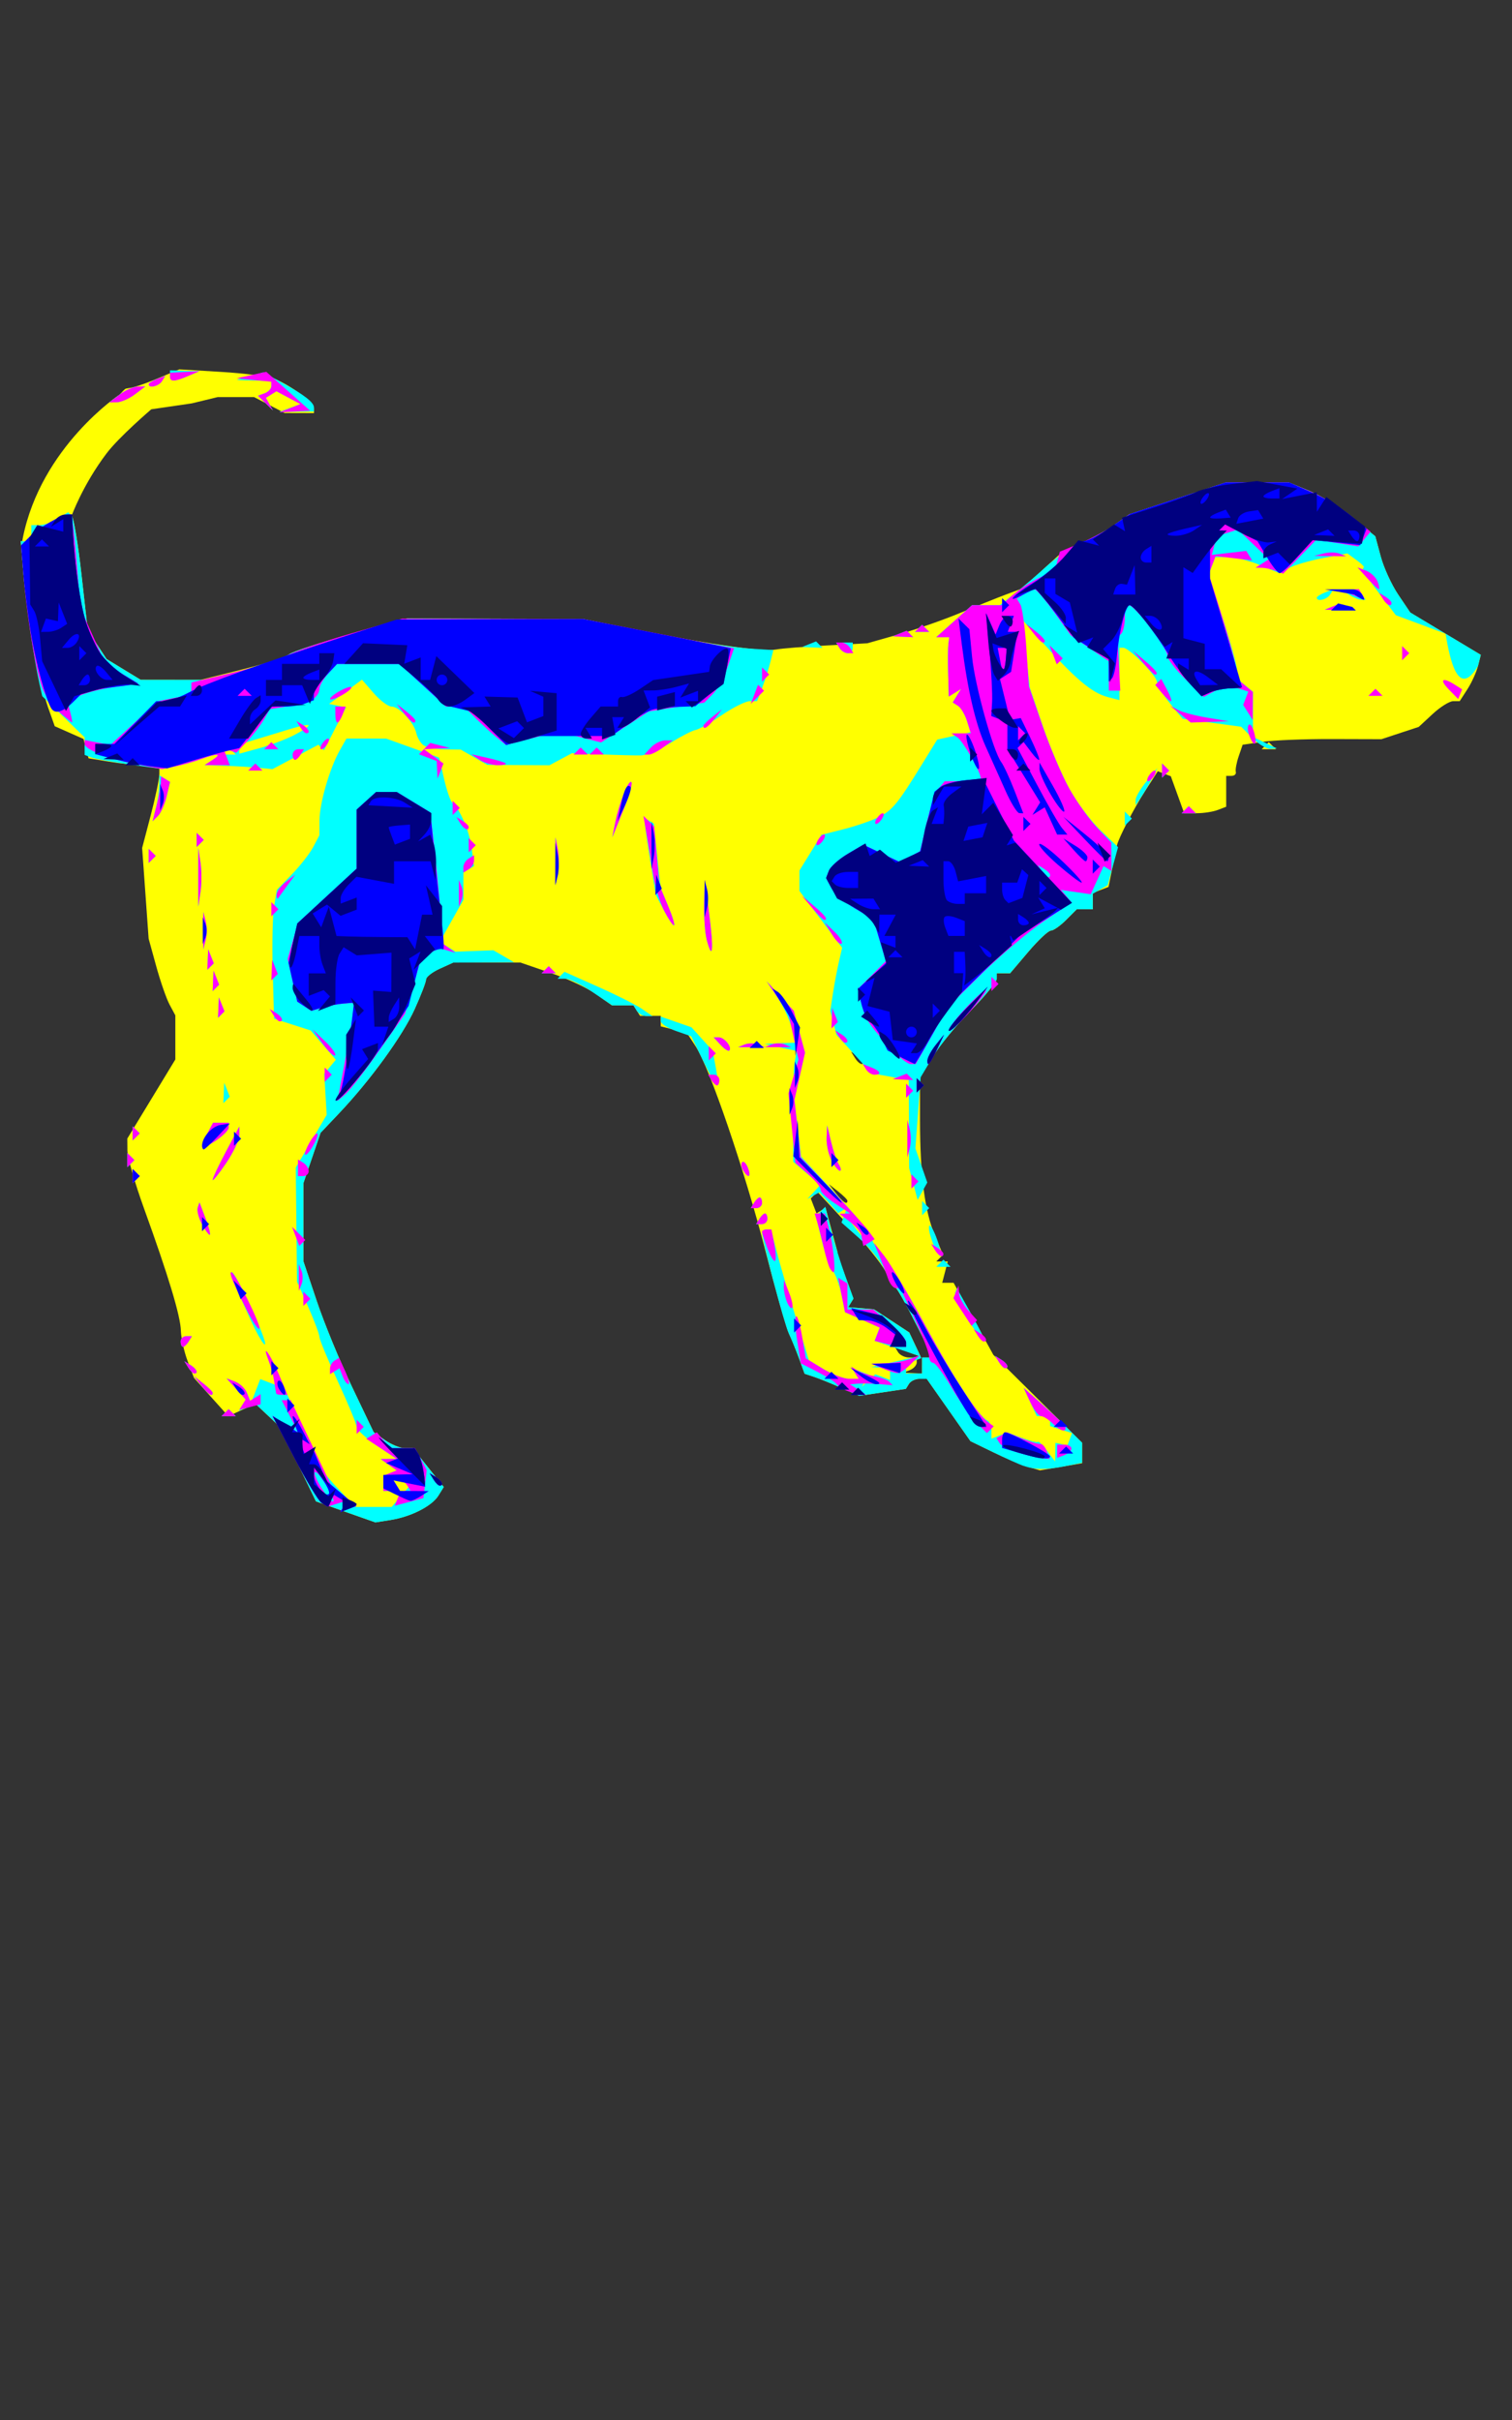 <?xml version="1.0" encoding="UTF-8" standalone="no"?>
<!-- Created with Inkscape (http://www.inkscape.org/) -->

<svg
   xmlns:dc="http://purl.org/dc/elements/1.1/"
   xmlns:cc="http://creativecommons.org/ns#"
   xmlns:rdf="http://www.w3.org/1999/02/22-rdf-syntax-ns#"
   xmlns:svg="http://www.w3.org/2000/svg"
   xmlns="http://www.w3.org/2000/svg"
   xmlns:sodipodi="http://sodipodi.sourceforge.net/DTD/sodipodi-0.dtd"
   xmlns:inkscape="http://www.inkscape.org/namespaces/inkscape"
   width="75mm"
   height="120mm"
   viewBox="0 0 75 120"
   version="1.1"
   id="svg8"
   inkscape:version="0.92.4 (5da689c313, 2019-01-14)"
   sodipodi:docname="chien1.svg">
  <rect x="0" y="0" width="75" height="120" fill="#333333" stroke="none"/>
  <defs
     id="defs2" />
  <sodipodi:namedview
     id="base"
     pagecolor="#ffffff"
     bordercolor="#666666"
     borderopacity="1.0"
     inkscape:pageopacity="0.0"
     inkscape:pageshadow="2"
     inkscape:zoom="2.54"
     inkscape:cx="72.762818"
     inkscape:cy="323.41737"
     inkscape:document-units="mm"
     inkscape:current-layer="g2324"
     showgrid="false"
     units="mm"
     inkscape:window-width="1920"
     inkscape:window-height="1017"
     inkscape:window-x="-8"
     inkscape:window-y="-8"
     inkscape:window-maximized="1"
     showguides="true"
     inkscape:guide-bbox="true" />
  <g
     inkscape:label="Calque 1"
     inkscape:groupmode="layer"
     id="layer1"
     transform="translate(0,-177)">
    <rect
       style="fill:#ff00cc;fill-opacity:1;stroke:none;stroke-width:2;stroke-linecap:round;stroke-linejoin:miter;stroke-miterlimit:4;stroke-dasharray:none;stroke-dashoffset:0;stroke-opacity:1"
       id="rect452"
       width="102.525"
       height="129.652"
       x="-177.407"
       y="158.133" />
    <g
       id="g2324"
       transform="translate(-0.884,-2.799)">
      <g
         id="g2461"
         transform="translate(-3.646,2.604)">
        <path
           style="fill:#ffff00;stroke-width:0.265"
           d="m 21.675,252.166 -1.473,-0.524 -0.895,-1.85 -0.895,-1.85 -0.606,-0.569 -0.606,-0.569 -0.673,0.307 -0.673,0.307 -0.851,-0.949 -0.851,-0.949 -0.316,-0.836 c -0.174,-0.46 -0.323,-1.133 -0.333,-1.497 -0.019,-0.736 -0.612,-2.704 -1.835,-6.085 -0.447,-1.237 -0.816,-2.519 -0.818,-2.849 l -0.005,-0.6 1.191,-1.961 1.191,-1.961 v -1.094 -1.094 l -0.285,-0.532 c -0.157,-0.293 -0.455,-1.148 -0.662,-1.901 l -0.377,-1.369 -0.161,-2.249 -0.161,-2.249 0.427,-1.626 c 0.235,-0.894 0.427,-1.817 0.427,-2.051 v -0.425 l -0.728,-0.003 c -0.4,-0.002 -1.19,-0.079 -1.755,-0.173 L 8.923,214.796 8.797,214.317 8.672,213.838 7.958,213.522 7.245,213.206 6.908,212.256 C 6.486,211.06 5.843,207.548 5.682,205.551 L 5.559,204.029 H 5.821 6.083 v -0.397 -0.397 h 0.4 c 0.22,0 0.632,-0.144 0.914,-0.321 l 0.514,-0.321 0.176,0.176 c 0.097,0.097 0.316,1.415 0.486,2.929 l 0.31,2.753 0.466,0.711 0.466,0.711 0.846,0.516 0.846,0.516 1.488,0.001 1.488,0.001 2.031,-0.507 c 1.117,-0.279 2.174,-0.619 2.349,-0.754 0.175,-0.136 1.568,-0.592 3.096,-1.014 l 2.778,-0.767 4.366,0.018 4.366,0.018 2.91,0.577 c 3.544,0.703 6.005,1.044 6.657,0.922 0.268,-0.05 1.393,-0.14 2.501,-0.199 l 2.014,-0.108 1.558,-0.442 c 0.857,-0.243 2.213,-0.715 3.013,-1.049 0.8,-0.334 1.832,-0.749 2.293,-0.922 l 0.837,-0.314 1.015,-0.928 1.015,-0.928 0.926,-0.403 c 0.509,-0.221 1.246,-0.63 1.637,-0.907 l 0.711,-0.505 2.391,-0.788 2.391,-0.788 h 1.563 1.563 l 1.025,0.424 c 0.563,0.233 1.527,0.834 2.142,1.335 l 1.118,0.911 0.271,1.006 c 0.149,0.554 0.539,1.404 0.867,1.89 l 0.596,0.884 1.75,1.05 1.75,1.05 -0.14,0.553 c -0.077,0.304 -0.313,0.821 -0.524,1.148 l -0.384,0.595 h -0.328 c -0.18,0 -0.637,0.286 -1.015,0.637 l -0.687,0.637 -0.926,0.305 -0.926,0.305 -2.461,-0.007 c -1.354,-0.004 -2.903,0.058 -3.442,0.138 l -0.981,0.144 -0.196,0.574 c -0.108,0.316 -0.172,0.663 -0.143,0.772 0.029,0.109 -0.067,0.198 -0.212,0.198 h -0.265 v 0.765 0.765 l -0.419,0.161 c -0.23,0.088 -0.699,0.161 -1.041,0.161 h -0.623 l -0.332,-0.917 -0.332,-0.917 -0.323,-0.124 -0.323,-0.124 -0.627,0.975 c -0.553,0.859 -1.31,2.319 -1.397,2.695 -0.017,0.073 -0.118,0.567 -0.225,1.099 l -0.194,0.967 -0.39,0.15 -0.39,0.15 v 0.405 0.405 H 58.338 57.941 l -0.529,0.529 c -0.291,0.291 -0.631,0.529 -0.756,0.529 -0.125,0 -0.631,0.476 -1.124,1.057 l -0.897,1.057 -0.331,0.001 -0.331,0.001 v 0.27 c 0,0.149 -0.579,0.855 -1.287,1.571 -0.708,0.715 -1.565,1.755 -1.904,2.309 l -0.617,1.009 7.94e-4,2.117 c 0.001,2.728 0.232,4.523 0.737,5.721 l 0.404,0.959 -0.166,0.166 -0.166,0.166 h 0.284 0.284 l -0.138,0.529 -0.138,0.529 h 0.282 0.282 l 0.986,1.786 0.986,1.786 2.202,2.181 2.202,2.181 v 0.507 0.507 l -1.047,0.177 -1.047,0.177 -0.606,-0.181 c -0.334,-0.1 -1.109,-0.426 -1.723,-0.726 l -1.116,-0.544 -1.084,-1.545 -1.084,-1.545 h -0.364 c -0.2,0 -0.434,0.112 -0.518,0.249 l -0.154,0.249 -1.156,0.173 -1.156,0.173 -0.888,-0.394 c -0.488,-0.217 -1.098,-0.464 -1.355,-0.548 l -0.467,-0.154 -0.266,-0.734 c -0.146,-0.404 -0.377,-0.973 -0.512,-1.264 -0.135,-0.291 -0.663,-2.144 -1.172,-4.118 -1.016,-3.941 -2.765,-9.064 -3.452,-10.112 l -0.438,-0.669 -0.648,-0.163 -0.647,-0.163 v -0.26 -0.26 h -0.514 -0.514 l -0.164,-0.265 -0.164,-0.265 h -0.539 -0.539 l -0.758,-0.54 c -0.417,-0.297 -1.436,-0.773 -2.265,-1.058 l -1.507,-0.518 h -1.666 -1.666 l -0.674,0.307 c -0.371,0.169 -0.674,0.408 -0.674,0.532 0,0.124 -0.256,0.789 -0.569,1.479 -0.601,1.324 -2.188,3.51 -3.736,5.145 l -0.928,0.98 -0.426,1.25 -0.426,1.25 v 1.932 1.932 l 0.666,1.984 c 0.366,1.091 1.151,2.999 1.743,4.24 l 1.077,2.256 0.565,0.396 c 0.311,0.218 0.747,0.396 0.969,0.396 h 0.404 l 0.769,0.963 0.769,0.963 -0.264,0.426 c -0.323,0.521 -1.357,1.048 -2.37,1.209 l -0.756,0.12 z m 28.593,-7.259 v -0.397 h 0.268 0.268 l -0.832,-1.654 c -0.457,-0.91 -0.906,-1.713 -0.996,-1.786 -0.091,-0.073 -0.326,-0.446 -0.523,-0.829 -0.197,-0.383 -1.037,-1.428 -1.867,-2.322 l -1.509,-1.625 -0.165,0.165 -0.165,0.165 0.142,0.369 0.142,0.369 0.225,-0.139 0.225,-0.139 0.295,1.094 0.295,1.094 -0.147,0.383 -0.147,0.383 0.213,-0.132 0.213,-0.132 0.329,0.91 0.329,0.91 -0.13,0.21 -0.13,0.21 0.641,0.053 0.641,0.053 0.874,0.573 0.874,0.573 0.284,0.602 0.284,0.602 -0.642,-0.244 -0.642,-0.244 0.163,0.264 c 0.09,0.145 0.335,0.264 0.544,0.264 h 0.381 v 0.243 c 0,0.133 -0.149,0.303 -0.331,0.376 l -0.331,0.133 0.463,0.021 0.463,0.021 v -0.397 z m -3.704,-8.17 c 0,-0.055 -0.208,-0.263 -0.463,-0.463 l -0.463,-0.363 0.363,0.463 c 0.346,0.441 0.563,0.581 0.563,0.363 z m 0.794,-6.896 c 0,-0.064 -0.137,-0.202 -0.305,-0.305 l -0.305,-0.189 0.189,0.305 c 0.188,0.305 0.422,0.409 0.422,0.189 z m 19.932,-15.67 0.176,-0.176 0.176,0.176 0.176,0.176 H 67.466 67.113 Z M 10.464,196.762 c 0.566,-0.601 -0.099,0.027 1.87,-0.795 l 1.092,-0.456 2.083,0.126 c 1.146,0.069 2.321,0.219 2.612,0.333 0.805,0.316 1.984,1.185 1.984,1.462 v 0.247 l -0.728,-0.002 -0.728,-0.002 -0.758,-0.395 -0.758,-0.395 h -1.805 l -1.284,0.312 -2.01,0.294 v 0 0 c 0,0 -1.589,1.357 -2.215,2.183 -1.186,1.565 -1.735,3.095 -1.735,3.095 0,0 -2.899,3.479 -2.423,1.103 0.907,-4.532 4.801,-7.111 4.801,-7.111 z"
           id="path2471"
           inkscape:connector-curvature="0"
           sodipodi:nodetypes="ccccccccccccscccccccscccssccccccccsscccccscccscccccccscccccscccccccccccccccccccccccccccscccccccccsccccsccccccccccccccccsccccscccccccccccccccccccccccccccsccccccccccccccccccccccccccccssccccccscccccccccccccccccccccccccccccccccccccccccccccscsccccccsccssscccsccccccccscccscccccccaccscsc" />
        <path
           style="fill:#00ffff;stroke-width:0.265"
           d="m 21.675,252.166 -1.473,-0.524 -0.895,-1.85 -0.895,-1.85 -0.595,-0.559 -0.595,-0.559 -0.424,0.163 -0.424,0.163 0.172,-0.278 0.172,-0.278 -0.474,-0.524 -0.474,-0.524 0.428,0.164 c 0.235,0.09 0.508,0.363 0.607,0.607 l 0.179,0.443 0.228,-0.591 0.228,-0.591 0.453,0.174 0.453,0.174 -0.178,-0.443 c -0.602,-1.497 -0.307,-1.024 0.864,1.381 0.736,1.513 1.339,2.844 1.339,2.958 0,0.114 0.401,0.633 0.891,1.152 l 0.891,0.945 h 0.902 0.902 l 0.434,-0.507 0.434,-0.507 -0.155,-0.155 c -0.085,-0.085 -0.261,-0.155 -0.391,-0.155 h -0.236 l 0.164,0.265 0.164,0.265 h -0.412 -0.412 v -0.375 -0.375 l 0.331,-0.134 0.331,-0.134 -0.397,-0.281 -0.397,-0.281 0.392,-0.004 0.392,-0.004 -0.987,-0.671 c -0.543,-0.369 -0.987,-0.777 -0.987,-0.907 0,-0.13 -0.417,-1.138 -0.926,-2.241 -0.509,-1.103 -0.926,-2.108 -0.926,-2.235 0,-0.126 -0.25,-0.796 -0.556,-1.487 l -0.556,-1.257 -0.03,-2.823 -0.03,-2.823 0.767,-1.308 0.767,-1.308 -0.06,-1.02 -0.06,-1.02 0.287,-0.346 0.287,-0.346 -0.624,-0.726 -0.624,-0.726 -0.908,-0.293 -0.908,-0.293 -0.067,-2.381 c -0.037,-1.31 -0.006,-2.747 0.069,-3.194 l 0.137,-0.813 0.75,-0.775 c 0.413,-0.426 0.888,-1.035 1.055,-1.353 l 0.305,-0.578 0.004,-0.745 c 0.005,-0.849 0.505,-2.576 1.002,-3.457 l 0.336,-0.595 0.983,0.001 0.983,0.001 1.315,0.472 1.315,0.472 0.244,1.048 c 0.134,0.577 0.316,1.108 0.404,1.181 0.382,0.315 0.86,1.431 0.965,2.255 l 0.114,0.893 -0.261,0.161 -0.261,0.161 v 0.676 0.676 l -0.586,1.043 -0.586,1.043 0.388,0.243 0.388,0.243 0.942,-0.035 0.942,-0.035 0.513,0.298 0.513,0.298 -1.509,0.008 -1.509,0.008 -0.674,0.307 c -0.371,0.169 -0.674,0.408 -0.674,0.532 0,0.124 -0.256,0.789 -0.569,1.479 -0.601,1.324 -2.188,3.51 -3.736,5.145 l -0.928,0.98 -0.426,1.25 -0.426,1.25 v 1.932 1.932 l 0.666,1.984 c 0.366,1.091 1.151,2.999 1.743,4.24 l 1.077,2.256 0.565,0.396 c 0.311,0.218 0.747,0.396 0.969,0.396 h 0.404 l 0.769,0.963 0.769,0.963 -0.264,0.426 c -0.323,0.521 -1.357,1.048 -2.37,1.209 l -0.756,0.12 z m 33.62,-2.283 c -0.218,-0.078 -0.899,-0.385 -1.513,-0.683 l -1.116,-0.542 -1.084,-1.545 -1.084,-1.545 h -0.364 c -0.2,0 -0.434,0.112 -0.518,0.249 l -0.154,0.249 -1.156,0.173 -1.156,0.173 -0.888,-0.394 c -0.488,-0.217 -1.098,-0.464 -1.355,-0.548 l -0.467,-0.154 -0.266,-0.734 c -0.146,-0.404 -0.379,-0.973 -0.517,-1.264 -0.226,-0.476 -1.326,-4.628 -1.326,-5.005 0,-0.085 0.099,-0.154 0.22,-0.154 h 0.22 l 0.293,1.124 c 0.161,0.618 0.585,2.077 0.94,3.241 l 0.647,2.117 0.758,0.462 c 0.417,0.254 0.973,0.462 1.236,0.463 l 0.479,0.001 -0.162,-0.262 -0.162,-0.262 0.409,0.157 0.409,0.157 -0.17,0.303 -0.17,0.303 0.336,-0.31 0.336,-0.31 0.365,0.14 0.365,0.14 v -0.293 -0.293 l -0.463,-0.028 -0.463,-0.028 1.191,-0.272 1.191,-0.272 -1.11,-0.378 -1.11,-0.378 0.126,-0.328 0.126,-0.328 -0.862,-0.382 -0.862,-0.382 -0.171,-0.858 c -0.094,-0.472 -0.288,-1.008 -0.431,-1.191 -0.143,-0.183 -0.391,-0.867 -0.551,-1.521 l -0.292,-1.189 0.234,-0.234 0.234,-0.234 0.293,1.158 c 0.161,0.637 0.476,1.661 0.7,2.276 l 0.407,1.118 -0.133,0.215 -0.133,0.215 0.641,0.053 0.641,0.053 0.874,0.573 0.874,0.573 0.3,0.636 0.3,0.636 -0.379,0.145 c -0.209,0.08 -0.379,0.252 -0.379,0.382 v 0.236 h 0.397 0.397 v -0.397 -0.397 h 0.268 0.268 l -0.832,-1.654 c -0.457,-0.91 -0.906,-1.713 -0.996,-1.786 -0.091,-0.073 -0.343,-0.486 -0.561,-0.919 -0.218,-0.433 -0.789,-1.135 -1.27,-1.56 l -0.873,-0.774 0.143,-0.372 0.143,-0.372 -0.226,0.14 -0.226,0.14 -0.468,-0.517 -0.468,-0.517 -0.295,0.165 -0.295,0.165 0.321,-0.347 0.321,-0.347 -0.671,-0.577 -0.671,-0.577 -0.013,-2.224 c -0.007,-1.223 0.031,-2.458 0.086,-2.744 l 0.099,-0.52 -0.794,-0.176 -0.794,-0.176 0.756,-0.031 0.756,-0.031 -0.173,-0.728 c -0.095,-0.4 -0.415,-1.085 -0.709,-1.521 l -0.536,-0.794 0.672,0.732 0.672,0.732 0.279,1.036 0.279,1.036 -0.262,1.169 -0.262,1.169 0.167,1.411 0.167,1.411 1.823,1.966 c 1.003,1.081 1.77,2.019 1.705,2.084 -0.065,0.065 0.141,0.398 0.459,0.741 0.317,0.342 1.274,1.913 2.126,3.489 1.481,2.74 2.702,4.618 3.129,4.807 0.109,0.049 0.198,0.27 0.198,0.491 v 0.403 l 0.399,-0.153 0.399,-0.153 0.725,0.276 c 0.399,0.152 0.75,0.238 0.78,0.191 0.03,-0.047 0.235,0.153 0.455,0.444 l 0.4,0.529 0.008,-0.463 0.008,-0.463 0.298,0.066 0.298,0.066 0.114,-0.308 0.114,-0.308 -0.544,-0.173 -0.544,-0.173 v -0.247 -0.247 l -0.331,-0.002 -0.331,-0.002 -0.325,-0.7 -0.325,-0.7 0.719,0.636 c 0.395,0.35 1.048,0.962 1.45,1.361 l 0.731,0.725 v 0.499 0.498 l -0.827,0.165 c -0.946,0.189 -1.517,0.184 -2.084,-0.018 z m -7.673,-11.294 c 0,-0.055 -0.208,-0.263 -0.463,-0.463 l -0.463,-0.363 0.363,0.463 c 0.346,0.441 0.563,0.581 0.563,0.363 z m -31.926,8.655 0.176,-0.176 0.176,0.176 0.176,0.176 h -0.353 -0.353 z m -1.18,-1.345 -0.363,-0.463 0.463,0.363 c 0.255,0.2 0.463,0.408 0.463,0.463 0,0.218 -0.217,0.078 -0.563,-0.363 z m -0.653,-0.901 -0.189,-0.305 0.305,0.189 c 0.305,0.189 0.409,0.422 0.189,0.422 -0.064,0 -0.202,-0.137 -0.305,-0.305 z m 40.217,-0.265 -0.189,-0.305 0.305,0.189 c 0.305,0.189 0.409,0.422 0.189,0.422 -0.064,0 -0.202,-0.137 -0.305,-0.305 z m -40.588,-1.017 c 0,-0.146 0.126,-0.265 0.28,-0.265 h 0.28 l -0.164,0.265 c -0.09,0.146 -0.216,0.265 -0.28,0.265 -0.064,0 -0.117,-0.119 -0.117,-0.265 z m 3.444,-1.13 c -0.344,-0.761 -0.72,-1.592 -0.835,-1.846 -0.116,-0.255 -0.148,-0.463 -0.073,-0.463 0.198,0 1.782,3.443 1.646,3.579 -0.062,0.062 -0.395,-0.509 -0.738,-1.27 z m 35.601,0.054 c -0.392,-0.592 -0.676,-1.187 -0.63,-1.322 l 0.082,-0.245 0.743,1.322 c 0.409,0.727 0.692,1.322 0.63,1.322 -0.062,0 -0.433,-0.485 -0.825,-1.077 z m -1.386,-2.804 0.176,-0.176 0.176,0.176 0.176,0.176 h -0.353 -0.353 z m -0.367,-1.051 c -0.146,-0.384 -0.216,-0.747 -0.156,-0.807 0.06,-0.06 0.236,0.254 0.391,0.698 0.155,0.444 0.225,0.807 0.156,0.807 -0.069,0 -0.245,-0.314 -0.391,-0.698 z m -36.242,-0.904 c -0.16,-0.299 -0.252,-0.661 -0.204,-0.805 l 0.087,-0.261 0.304,0.805 c 0.167,0.443 0.259,0.805 0.204,0.805 -0.055,0 -0.231,-0.245 -0.391,-0.544 z m 27.657,-0.25 c 0.09,-0.146 0.216,-0.265 0.28,-0.265 0.064,0 0.117,0.119 0.117,0.265 0,0.146 -0.126,0.265 -0.28,0.265 h -0.28 z m 8.07,-0.529 v -0.353 l 0.176,0.176 0.176,0.176 -0.176,0.176 -0.176,0.176 z m -8.334,-0.265 c 0.09,-0.146 0.216,-0.265 0.28,-0.265 0.064,0 0.117,0.119 0.117,0.265 0,0.146 -0.126,0.265 -0.28,0.265 h -0.28 z m 7.901,-0.93 -0.21,-0.79 -0.009,-2.182 -0.009,-2.182 -0.926,-0.17 -0.926,-0.17 -0.867,-0.955 -0.867,-0.955 -0.154,-0.596 -0.154,-0.596 0.133,-0.859 c 0.073,-0.473 0.205,-1.174 0.294,-1.56 l 0.161,-0.701 -1.059,-1.409 -1.059,-1.409 v -0.505 -0.505 l 0.547,-0.886 0.547,-0.886 1.106,-0.281 c 0.608,-0.154 1.39,-0.424 1.737,-0.598 0.672,-0.338 0.944,-0.669 2.139,-2.611 l 0.758,-1.231 0.826,-0.182 0.826,-0.182 -0.178,-0.572 c -0.098,-0.315 -0.297,-0.648 -0.441,-0.741 l -0.263,-0.169 0.207,-0.335 0.207,-0.335 -0.305,0.189 -0.305,0.189 -0.031,-1.14 c -0.017,-0.627 -0.012,-1.289 0.012,-1.471 l 0.043,-0.331 h -0.324 -0.324 l 0.889,-0.794 0.889,-0.794 h 0.689 0.689 l 0.759,-0.595 c 0.417,-0.327 1.128,-0.935 1.579,-1.351 0.451,-0.415 1.237,-0.935 1.746,-1.155 0.509,-0.22 1.246,-0.627 1.637,-0.904 l 0.711,-0.505 2.391,-0.788 2.391,-0.788 h 1.563 1.563 l 1.025,0.424 c 0.563,0.233 1.527,0.834 2.142,1.335 l 1.118,0.911 0.271,1.006 c 0.149,0.554 0.539,1.404 0.867,1.89 l 0.596,0.884 1.75,1.05 1.75,1.05 -0.14,0.553 c -0.979,1.633 -1.385,-0.269 -1.61,-1.603 l -2.462,-0.913 -0.899,-1.178 c -0.494,-0.648 -0.817,-1.178 -0.718,-1.178 0.1,0 -0.038,-0.16 -0.306,-0.356 l -0.487,-0.356 -1.217,0.235 c -0.669,0.129 -1.426,0.35 -1.681,0.492 l -0.464,0.257 -0.957,-0.4 c -0.526,-0.22 -1.244,-0.4 -1.595,-0.4 h -0.637 l -0.166,0.434 -0.166,0.434 0.704,2.162 c 0.387,1.189 0.704,2.348 0.704,2.576 v 0.415 l 0.397,0.329 0.397,0.329 v 1.118 1.118 l 0.595,0.287 0.595,0.287 -0.331,0.018 c -0.182,0.01 -0.581,-0.232 -0.886,-0.538 l -0.556,-0.556 -1.452,-0.197 -1.452,-0.197 -0.629,-0.769 c -0.346,-0.423 -0.633,-0.895 -0.638,-1.05 -0.01,-0.309 -1.384,-1.703 -1.678,-1.703 H 60.058 v 1.298 1.298 l -0.577,-0.151 c -0.816,-0.213 -1.659,-0.936 -3.488,-2.991 l -0.758,-0.851 0.188,1.691 0.188,1.691 0.648,1.906 c 0.356,1.048 0.959,2.461 1.338,3.14 0.379,0.679 1.073,1.599 1.541,2.045 l 0.851,0.81 -0.258,0.944 -0.258,0.944 -0.369,0.212 -0.369,0.212 v 0.384 0.384 H 58.338 57.941 l -0.529,0.529 c -0.291,0.291 -0.631,0.529 -0.756,0.529 -0.125,0 -0.631,0.476 -1.124,1.057 l -0.897,1.057 -0.331,10e-4 -0.331,0.001 v 0.27 c 0,0.149 -0.579,0.855 -1.287,1.571 -0.708,0.715 -1.557,1.755 -1.888,2.309 l -0.601,1.009 -0.13,1.763 -0.13,1.763 0.295,0.846 0.295,0.846 -0.24,0.43 -0.24,0.43 -0.21,-0.79 z m -38.725,-0.393 v -0.353 l 0.176,0.176 0.176,0.176 -0.176,0.176 -0.176,0.176 z m 3.969,0.183 c 0,-0.085 0.298,-0.715 0.661,-1.399 l 0.661,-1.244 v 0.425 c 0,0.233 -0.298,0.863 -0.661,1.399 -0.364,0.536 -0.661,0.905 -0.661,0.82 z m 26.315,-0.465 c -0.096,-0.155 -0.118,-0.339 -0.048,-0.408 0.069,-0.069 0.197,0.058 0.283,0.282 0.179,0.466 0.026,0.548 -0.234,0.126 z m 4.386,-0.494 c -0.151,-0.281 -0.262,-0.787 -0.247,-1.124 l 0.027,-0.613 0.195,0.817 c 0.107,0.449 0.281,0.955 0.385,1.124 0.105,0.169 0.128,0.308 0.052,0.308 -0.076,0 -0.262,-0.23 -0.412,-0.512 z m -34.934,-0.017 v -0.353 l 0.176,0.176 0.176,0.176 -0.176,0.176 -0.176,0.176 z m 3.704,-0.673 c 0,-0.086 0.123,-0.386 0.274,-0.668 l 0.274,-0.512 h 0.388 0.388 v 0.234 c 0,0.129 -0.298,0.429 -0.661,0.668 -0.364,0.238 -0.661,0.363 -0.661,0.278 z m -3.44,-0.65 v -0.353 l 0.176,0.176 0.176,0.176 -0.176,0.176 -0.176,0.176 z m 4.519,-2.006 0.021,-0.507 0.139,0.347 0.139,0.347 -0.16,0.16 -0.16,0.16 0.021,-0.507 z m 23.779,-1.592 -0.589,-1.217 -0.757,-0.264 c -0.417,-0.145 -0.757,-0.365 -0.757,-0.489 v -0.225 l 0.761,0.265 0.761,0.265 0.526,0.581 0.526,0.581 0.161,0.86 c 0.089,0.473 0.115,0.86 0.059,0.86 -0.056,0 -0.367,-0.548 -0.691,-1.217 z m 0.862,-0.794 -0.341,-0.37 h 0.259 c 0.275,0 0.672,0.503 0.516,0.652 -0.051,0.048 -0.246,-0.079 -0.434,-0.282 z m 1.201,-0.016 c 0.182,-0.073 0.48,-0.073 0.661,0 l 0.331,0.133 h -0.661 -0.661 z m -26.107,-1.831 0.021,-0.507 0.139,0.347 0.139,0.347 -0.16,0.16 -0.16,0.16 0.021,-0.507 z m 20.749,0.154 -0.164,-0.265 h -0.528 -0.528 l -0.973,-0.661 c -0.535,-0.364 -1.144,-0.661 -1.353,-0.661 h -0.38 l 0.171,-0.171 0.171,-0.171 1.659,0.739 c 0.913,0.406 1.894,0.9 2.181,1.097 l 0.522,0.358 h -0.308 c -0.169,0 -0.381,-0.119 -0.471,-0.265 z m -21.013,-1.477 0.021,-0.507 0.139,0.347 0.139,0.347 -0.16,0.16 -0.16,0.16 0.021,-0.507 z m 16.471,-0.551 0.176,-0.176 0.176,0.176 0.176,0.176 h -0.353 -0.353 z m -16.736,-0.507 0.021,-0.507 0.139,0.347 0.139,0.347 -0.16,0.16 -0.16,0.16 0.021,-0.507 z m 24.755,-0.96 c -0.089,-0.333 -0.149,-1.142 -0.132,-1.796 l 0.03,-1.191 0.221,1.708 c 0.226,1.751 0.17,2.357 -0.119,1.279 z M 14.611,223.344 v -0.926 l 0.121,0.463 c 0.067,0.255 0.067,0.671 0,0.926 l -0.121,0.463 z m 22.843,-1.023 -0.392,-0.758 -0.274,-1.689 c -0.151,-0.929 -0.275,-1.785 -0.276,-1.903 l -0.002,-0.214 0.226,0.14 0.226,0.14 0.167,1.594 0.167,1.594 0.388,0.928 c 0.213,0.51 0.337,0.928 0.276,0.928 -0.062,0 -0.288,-0.341 -0.504,-0.758 z m -23.09,-1.623 v -1.455 l 0.11,0.728 c 0.061,0.4 0.061,1.055 0,1.455 l -0.11,0.728 z m 17.72,-0.794 v -1.191 l 0.115,0.595 c 0.063,0.327 0.063,0.863 0,1.191 l -0.115,0.595 z m -20.18,-0.265 v -0.353 l 0.176,0.176 0.176,0.176 -0.176,0.176 -0.176,0.176 z m 2.381,-0.794 v -0.353 l 0.176,0.176 0.176,0.176 -0.176,0.176 -0.176,0.176 z m 20.761,-0.848 c 0.204,-1.008 0.662,-2.158 0.803,-2.017 0.065,0.065 -0.122,0.707 -0.415,1.426 l -0.533,1.307 z m 25.276,-0.21 v -0.353 l 0.176,0.176 0.176,0.176 -0.176,0.176 -0.176,0.176 z m -48.061,-0.529 c 0.091,-0.364 0.166,-0.877 0.168,-1.14 l 0.004,-0.479 0.266,0.164 0.266,0.164 -0.167,0.711 c -0.092,0.391 -0.287,0.83 -0.434,0.976 l -0.266,0.265 z m 51.06,0.088 0.176,-0.176 0.176,0.176 0.176,0.176 h -0.353 -0.353 z m -2.46,-0.485 c 0.001,-0.146 0.245,-0.562 0.543,-0.926 l 0.541,-0.661 -0.273,0.529 c -0.15,0.291 -0.395,0.708 -0.543,0.926 l -0.269,0.397 0.002,-0.265 z m 1.313,-1.455 v -0.353 l 0.176,0.176 0.176,0.176 -0.176,0.176 -0.176,0.176 z m -51.197,-0.301 c -0.873,-0.123 -1.736,-0.28 -1.918,-0.35 l -0.331,-0.126 v -0.436 -0.436 L 7.677,212.736 6.626,211.716 6.489,211.114 c -0.267,-1.179 -0.686,-4.065 -0.807,-5.563 l -0.123,-1.521 H 5.821 6.083 v -0.397 -0.397 h 0.4 c 0.22,0 0.632,-0.144 0.914,-0.321 l 0.514,-0.321 0.176,0.176 c 0.097,0.097 0.316,1.415 0.486,2.929 l 0.31,2.753 0.466,0.711 0.466,0.711 0.846,0.516 0.846,0.516 1.721,0.001 1.721,0.001 1.81,-0.518 c 0.996,-0.285 1.948,-0.624 2.116,-0.754 0.168,-0.13 1.556,-0.582 3.084,-1.004 l 2.778,-0.767 4.366,0.014 4.366,0.014 2.117,0.434 c 3.021,0.62 5.138,0.97 6.299,1.041 l 1.007,0.062 -0.149,0.595 c -0.082,0.327 -0.264,0.898 -0.405,1.268 l -0.256,0.673 h -0.367 c -0.202,0 -0.826,0.312 -1.388,0.694 -0.562,0.381 -1.146,0.712 -1.298,0.734 -0.152,0.022 -0.716,0.313 -1.254,0.645 -0.538,0.333 -1.191,0.609 -1.451,0.615 -0.26,0.005 -1.137,-0.017 -1.948,-0.05 l -1.476,-0.059 -0.557,0.298 -0.557,0.298 -1.539,-0.009 -1.539,-0.009 -0.661,-0.378 -0.661,-0.378 -0.794,-0.013 c -0.437,-0.007 -0.913,-0.101 -1.058,-0.208 -0.146,-0.107 -0.304,-0.373 -0.352,-0.591 -0.117,-0.536 -0.849,-1.323 -1.229,-1.323 -0.169,0 -0.569,-0.3 -0.888,-0.667 l -0.58,-0.667 -0.815,0.601 -0.815,0.601 0.417,0.085 0.417,0.085 -0.544,1.065 -0.544,1.065 -0.138,-0.138 -0.138,-0.138 -1.141,0.606 -1.141,0.606 -0.621,-0.064 c -0.342,-0.035 -1.098,-0.081 -1.68,-0.101 l -1.058,-0.038 0.397,-0.256 c 0.494,-0.319 0.23,-0.337 -0.578,-0.039 -0.337,0.124 -0.91,0.285 -1.274,0.358 l -0.661,0.132 z m 5.071,-0.669 -0.176,-0.176 -0.176,0.176 -0.176,0.176 h 0.353 0.353 z m 3.065,-0.786 c 0.4,-0.206 0.728,-0.423 0.728,-0.482 0,-0.059 -0.387,0.013 -0.86,0.159 -0.473,0.146 -1.247,0.382 -1.72,0.523 l -0.86,0.257 v 0.231 0.231 l 0.992,-0.272 c 0.546,-0.15 1.32,-0.441 1.72,-0.647 z m 27.054,-4.33 -0.164,-0.265 h 0.412 0.412 v 0.265 c 0,0.146 -0.112,0.265 -0.249,0.265 -0.137,0 -0.323,-0.119 -0.412,-0.265 z m -1.505,-0.181 0.347,-0.139 0.16,0.16 0.16,0.16 -0.507,-0.021 -0.507,-0.021 0.347,-0.139 z m 4.498,-0.529 0.347,-0.139 0.16,0.16 0.16,0.16 -0.507,-0.021 -0.507,-0.021 0.347,-0.139 z m 0.932,-0.26 0.176,-0.176 0.176,0.176 0.176,0.176 h -0.353 -0.353 z m 20.5,-1.063 0.347,-0.139 0.16,0.16 0.16,0.16 -0.507,-0.021 -0.507,-0.021 0.347,-0.139 z m -0.744,-0.452 c 0,-0.057 0.185,-0.175 0.411,-0.262 l 0.411,-0.158 -0.162,0.262 c -0.155,0.251 -0.66,0.372 -0.66,0.158 z m 1.587,-0.161 -0.397,-0.256 0.447,-0.004 c 0.246,-0.002 0.521,0.115 0.611,0.261 l 0.164,0.265 -0.214,-0.004 c -0.118,-0.002 -0.393,-0.119 -0.611,-0.261 z m -52.526,-9.246 0.523,-0.196 -0.595,-0.318 -0.595,-0.318 -0.263,0.163 -0.263,0.163 0.175,0.312 0.175,0.312 -0.37,-0.364 -0.37,-0.364 0.331,-0.121 c 0.182,-0.067 0.331,-0.23 0.331,-0.364 v -0.243 l -0.86,-0.026 -0.86,-0.026 0.661,-0.19 0.661,-0.19 0.926,0.509 c 1.115,0.613 1.587,0.981 1.587,1.238 v 0.192 l -0.86,0.013 -0.86,0.013 0.523,-0.196 z m -8.445,-0.668 c 0.282,-0.214 0.685,-0.392 0.895,-0.397 l 0.381,-0.008 -0.514,0.388 c -0.282,0.214 -0.685,0.392 -0.895,0.397 l -0.381,0.008 z m 1.44,-0.509 c 0,-0.057 0.185,-0.175 0.411,-0.262 l 0.411,-0.158 -0.162,0.262 c -0.155,0.251 -0.66,0.372 -0.66,0.158 z m 1.058,-0.425 v -0.265 l 0.728,0.019 0.728,0.019 -0.529,0.227 c -0.723,0.311 -0.926,0.311 -0.926,0 z"
           id="path2469"
           inkscape:connector-curvature="0"
           sodipodi:nodetypes="ccccccccccccccccccccsscccccccscccccccccccccssssscccccccccccccscccccccccccccccccccccccccccccccssccccccsccccccccccccccccscccccccccsscccccccccccccccccccccccccccccccccccscccccccccccscccccccccccccccccccccccccscccccscccccccccccccscscccccccccccccccccccccccccccccsccssccccccccccsccccsccccscssccsscsscccccccscccccccccccssccccsscccsssccccccccccsssccccccccccccsccccccccscccccccccccccccccccccccccccccccccccccccccssccccccscccssccccccccccccccscccccccccccccccccccccsccccsccccccccccccccccccsccscscccccccscscccccccccsccccscsccccccccccccccccccsccccccsccccscccccccccccccccccccccscccsccscccccccccccccccccccccccccccsccccccccccccccccccscccccccccccccccccccccccccccccccccccccccccccccccccccccccccccsccccccccccccccccccsscccccscccscccccccscccccccccccsscsccccccccccccsccccccccccccccccccccccccccccscccccccccccssccccccccccccccccccccccccccccccccscccscccscccccccccccccccsccccccsccccccccccccscccssccccs" />
        <path
           style="fill:#ff00ff;stroke-width:0.265"
           d="m 21.58,251.887 0.179,-0.29 -0.496,0.155 -0.496,0.155 -0.287,-0.192 c -0.158,-0.106 -0.77,-1.121 -1.361,-2.255 l -1.074,-2.062 0.648,0.425 0.648,0.425 -0.419,-0.81 -0.419,-0.81 h 0.224 0.224 l 1.009,2.125 1.009,2.125 0.626,0.492 0.626,0.492 -0.41,0.157 -0.41,0.157 z m -0.85,-1.019 c -0.255,-0.432 -0.516,-0.733 -0.58,-0.67 -0.132,0.132 0.688,1.455 0.903,1.455 0.078,0 -0.068,-0.354 -0.323,-0.786 z m 3.524,0.625 c 0.078,-0.203 0.255,-0.369 0.393,-0.369 h 0.252 l -0.164,-0.265 c -0.09,-0.146 -0.283,-0.265 -0.428,-0.265 h -0.265 l 0.164,0.265 0.164,0.265 h -0.412 -0.412 v -0.375 -0.375 l 0.331,-0.134 0.331,-0.134 -0.397,-0.281 -0.397,-0.281 0.397,-0.006 0.397,-0.006 -0.753,-0.496 -0.753,-0.496 0.26,-0.161 0.26,-0.161 0.327,0.394 0.327,0.394 h 0.62 0.62 l 0.29,0.542 0.29,0.542 -0.082,0.697 -0.082,0.697 -0.709,0.188 -0.709,0.188 0.142,-0.369 z m 1.779,-0.939 -0.189,-0.305 0.305,0.189 c 0.305,0.189 0.409,0.422 0.189,0.422 -0.064,0 -0.202,-0.137 -0.305,-0.305 z m 29.076,-1.31 c -0.466,-0.135 -0.914,-0.354 -0.997,-0.487 l -0.15,-0.242 0.247,-0.152 0.247,-0.152 0.75,0.309 c 0.412,0.17 0.828,0.294 0.923,0.275 0.095,-0.019 0.24,0.14 0.322,0.354 l 0.149,0.389 -0.322,-0.024 c -0.177,-0.013 -0.704,-0.134 -1.169,-0.269 z m 1.861,-0.085 v -0.328 h 0.353 c 0.194,0 0.353,0.086 0.353,0.192 0,0.106 -0.159,0.253 -0.353,0.328 l -0.353,0.135 z M 22.222,247.95 v -0.353 l 0.176,0.176 0.176,0.176 -0.176,0.176 -0.176,0.176 z m 30.741,-0.216 c -0.288,-0.288 -0.845,-1.072 -1.238,-1.742 -0.392,-0.67 -0.801,-1.218 -0.909,-1.218 -0.107,0 -0.199,-0.149 -0.203,-0.331 -0.004,-0.182 -0.325,-1.015 -0.713,-1.852 l -0.705,-1.521 h -0.226 c -0.124,0 -0.297,-0.208 -0.385,-0.463 -0.087,-0.255 -0.281,-0.761 -0.431,-1.124 l -0.272,-0.661 0.52,0.661 c 0.286,0.364 1.197,1.912 2.024,3.44 1.441,2.662 2.589,4.421 3.14,4.814 l 0.258,0.184 -0.169,0.169 -0.169,0.169 z m 3.838,0.096 c -0.225,-0.225 -0.507,-0.41 -0.627,-0.412 -0.12,-0.001 -0.364,-0.317 -0.542,-0.702 l -0.325,-0.7 0.71,0.636 c 1.368,1.225 1.457,1.324 1.326,1.455 -0.073,0.073 -0.317,-0.052 -0.542,-0.277 z m -41.105,-0.586 0.176,-0.176 0.176,0.176 0.176,0.176 h -0.353 -0.353 z m 0.863,-0.394 0.159,-0.257 -0.474,-0.524 -0.474,-0.524 0.428,0.164 c 0.235,0.09 0.496,0.341 0.579,0.557 l 0.151,0.393 0.266,-0.165 0.266,-0.165 v 0.249 0.249 l -0.53,0.138 -0.53,0.138 z m -2.044,-0.951 -0.363,-0.463 0.463,0.363 c 0.255,0.2 0.463,0.408 0.463,0.463 0,0.218 -0.217,0.078 -0.563,-0.363 z m 3.716,0.397 c -0.012,-0.036 -0.056,-0.304 -0.098,-0.595 -0.042,-0.291 -0.17,-0.767 -0.285,-1.058 -0.37,-0.938 0.109,-0.271 0.532,0.741 l 0.409,0.979 h -0.268 c -0.147,0 -0.278,-0.03 -0.29,-0.066 z m 28.332,-0.127 c -0.218,-0.083 -0.456,-0.236 -0.529,-0.339 -0.073,-0.103 -0.503,-0.378 -0.957,-0.61 l -0.824,-0.422 -0.177,-1.105 c -0.097,-0.608 -0.125,-1.157 -0.062,-1.22 0.063,-0.063 0.198,0.379 0.3,0.981 l 0.185,1.096 0.833,0.508 c 0.458,0.279 1.049,0.509 1.312,0.509 l 0.479,0.001 -0.189,-0.305 -0.189,-0.305 0.304,0.188 c 0.167,0.103 0.559,0.237 0.87,0.297 0.311,0.06 0.639,0.184 0.729,0.275 l 0.163,0.166 -0.661,-0.055 c -0.364,-0.03 -0.84,-0.04 -1.058,-0.022 l -0.397,0.033 0.397,0.256 0.397,0.256 -0.265,-0.017 c -0.146,-0.009 -0.443,-0.085 -0.661,-0.168 z m -25.039,-0.732 -0.152,-0.395 -0.237,0.146 -0.237,0.146 v -0.265 c 0,-0.146 0.102,-0.327 0.226,-0.404 l 0.226,-0.14 0.298,0.653 c 0.164,0.359 0.237,0.653 0.163,0.653 -0.074,0 -0.203,-0.178 -0.287,-0.395 z m -7.662,-0.439 -0.189,-0.305 0.305,0.189 c 0.305,0.189 0.409,0.422 0.189,0.422 -0.064,0 -0.202,-0.137 -0.305,-0.305 z m 34.421,0.041 -0.529,-0.227 0.706,-0.019 c 0.388,-0.01 0.924,-0.101 1.191,-0.202 l 0.485,-0.184 -0.444,0.448 c -0.244,0.247 -0.542,0.44 -0.661,0.43 -0.12,-0.01 -0.455,-0.121 -0.747,-0.246 z m 5.796,-0.305 -0.189,-0.305 0.305,0.189 c 0.305,0.189 0.409,0.422 0.189,0.422 -0.064,0 -0.202,-0.137 -0.305,-0.305 z m -40.588,-1.017 c 0,-0.146 0.126,-0.265 0.28,-0.265 h 0.28 l -0.164,0.265 c -0.09,0.146 -0.216,0.265 -0.28,0.265 -0.064,0 -0.117,-0.119 -0.117,-0.265 z m 34.874,0.085 -0.448,-0.118 0.126,-0.329 0.126,-0.329 -0.862,-0.382 -0.862,-0.382 -0.17,-0.854 -0.17,-0.854 0.23,0.142 0.23,0.142 v 0.646 0.646 h 0.641 0.641 l 0.814,0.685 c 0.448,0.377 0.814,0.793 0.814,0.926 v 0.241 l -0.331,-0.031 c -0.182,-0.017 -0.532,-0.084 -0.779,-0.149 z m 4.656,-0.39 -0.189,-0.305 0.305,0.189 c 0.305,0.189 0.409,0.422 0.189,0.422 -0.064,0 -0.202,-0.137 -0.305,-0.305 z m -36.232,-1.219 c -0.703,-1.387 -0.918,-1.915 -0.78,-1.915 0.178,0 1.503,2.682 1.384,2.801 -0.056,0.057 -0.328,-0.342 -0.604,-0.886 z m 35.483,0.062 -0.449,-0.686 0.128,-0.315 0.128,-0.315 0.021,0.376 c 0.011,0.207 0.219,0.595 0.46,0.862 l 0.439,0.485 -0.139,0.139 -0.139,0.139 -0.449,-0.686 z m -8.718,-0.532 c -0.091,-0.236 -0.157,-0.569 -0.148,-0.739 l 0.017,-0.309 0.253,0.634 c 0.139,0.349 0.206,0.681 0.148,0.739 -0.058,0.058 -0.18,-0.088 -0.27,-0.325 z M 19.577,241.6 v -0.353 l 0.176,0.176 0.176,0.176 -0.176,0.176 -0.176,0.176 z m -0.223,-1.058 v -0.661 l 0.133,0.331 c 0.073,0.182 0.073,0.48 0,0.661 l -0.133,0.331 z m 26.336,-0.463 c -0.061,-0.109 -0.193,-0.556 -0.293,-0.992 -0.1,-0.437 -0.243,-1.002 -0.319,-1.257 l -0.138,-0.463 h 0.254 0.254 l 0.195,0.728 c 0.207,0.77 0.357,2.183 0.232,2.183 -0.041,0 -0.124,-0.089 -0.185,-0.198 z m -3.088,-0.973 c -0.15,-0.393 -0.272,-0.767 -0.272,-0.83 0,-0.063 0.105,-0.115 0.234,-0.115 h 0.234 l 0.14,0.728 c 0.077,0.4 0.094,0.774 0.038,0.83 -0.056,0.057 -0.224,-0.219 -0.374,-0.613 z m 8.302,0.072 -0.189,-0.305 0.305,0.189 c 0.168,0.104 0.305,0.241 0.305,0.305 0,0.221 -0.234,0.116 -0.422,-0.189 z m -31.708,-0.675 -0.181,-0.474 0.329,0.326 0.329,0.326 -0.148,0.148 -0.148,0.148 z m 28.128,0.335 c -0.018,-0.081 -0.048,-0.262 -0.066,-0.401 -0.018,-0.139 -0.271,-0.433 -0.562,-0.653 l -0.529,-0.4 0.265,-0.01 0.265,-0.01 -0.749,-0.494 c -0.412,-0.272 -0.732,-0.578 -0.71,-0.68 0.022,-0.102 -0.253,-0.445 -0.61,-0.761 l -0.649,-0.575 -0.169,-1.72 -0.169,-1.72 0.248,-0.841 0.248,-0.841 -0.25,-1.143 -0.25,-1.143 -0.539,-0.794 -0.539,-0.794 0.672,0.732 0.672,0.732 0.279,1.036 0.279,1.036 -0.262,1.169 -0.262,1.169 0.156,1.429 0.156,1.429 1.505,1.587 c 0.828,0.873 1.653,1.785 1.833,2.027 l 0.328,0.439 -0.277,0.171 -0.277,0.171 z m -32.783,-0.956 c -0.16,-0.299 -0.252,-0.661 -0.204,-0.805 l 0.087,-0.261 0.304,0.805 c 0.167,0.443 0.259,0.805 0.204,0.805 -0.055,0 -0.231,-0.245 -0.391,-0.544 z m 27.657,-0.25 c 0.09,-0.146 0.216,-0.265 0.28,-0.265 0.064,0 0.117,0.119 0.117,0.265 0,0.146 -0.126,0.265 -0.28,0.265 h -0.28 z m -0.265,-0.794 c 0.09,-0.146 0.216,-0.265 0.28,-0.265 0.064,0 0.117,0.119 0.117,0.265 0,0.146 -0.126,0.265 -0.28,0.265 h -0.28 z m 7.805,-1.058 v -0.353 l 0.176,0.176 0.176,0.176 -0.176,0.176 -0.176,0.176 z m -38.629,-0.265 v -0.353 l 0.176,0.176 0.176,0.176 -0.176,0.176 -0.176,0.176 z m 3.969,0.183 c 0,-0.085 0.298,-0.715 0.661,-1.399 l 0.661,-1.244 v 0.425 c 0,0.233 -0.298,0.863 -0.661,1.399 -0.364,0.536 -0.661,0.905 -0.661,0.82 z m 4.233,-0.596 v -0.412 l 0.265,0.164 c 0.146,0.09 0.265,0.276 0.265,0.412 0,0.137 -0.119,0.249 -0.265,0.249 h -0.265 z m 22.082,0.13 c -0.096,-0.155 -0.118,-0.339 -0.048,-0.408 0.069,-0.069 0.197,0.058 0.283,0.282 0.179,0.466 0.026,0.548 -0.234,0.126 z m 4.386,-0.494 c -0.151,-0.281 -0.262,-0.787 -0.247,-1.124 l 0.027,-0.613 0.195,0.817 c 0.107,0.449 0.281,0.955 0.385,1.124 0.105,0.169 0.128,0.308 0.052,0.308 -0.076,0 -0.262,-0.23 -0.412,-0.512 z m -34.934,-0.017 V 234.368 l 0.176,0.176 0.176,0.176 -0.176,0.176 -0.176,0.176 z m 8.996,-0.794 c 0.156,-0.291 0.343,-0.529 0.415,-0.529 0.073,0 0.005,0.238 -0.151,0.529 -0.156,0.291 -0.343,0.529 -0.415,0.529 -0.073,0 -0.005,-0.238 0.151,-0.529 z m 29.695,-0.265 v -0.926 l 0.121,0.463 c 0.067,0.255 0.067,0.671 0,0.926 l -0.121,0.463 z m -34.986,0.386 c 0,-0.086 0.123,-0.386 0.274,-0.668 l 0.274,-0.512 h 0.388 0.388 v 0.234 c 0,0.129 -0.298,0.429 -0.661,0.668 -0.364,0.238 -0.661,0.363 -0.661,0.278 z m -3.44,-0.65 v -0.353 l 0.176,0.176 0.176,0.176 -0.176,0.176 -0.176,0.176 z m 10.518,-3.516 c 0.199,-1.049 0.384,-2.146 0.412,-2.437 l 0.05,-0.529 -0.529,0.043 c -0.291,0.024 -0.767,0.114 -1.058,0.202 l -0.529,0.159 -0.35,-0.23 -0.35,-0.23 -0.238,-1.058 -0.238,-1.058 0.256,-0.893 0.256,-0.893 1.456,-1.345 1.456,-1.345 v -1.464 -1.464 l 0.484,-0.438 0.484,-0.438 0.508,10e-4 0.508,0.001 0.832,0.507 0.832,0.507 0.151,1.277 c 0.083,0.702 0.229,2.17 0.324,3.262 l 0.173,1.984 0.299,0.219 0.299,0.219 -0.397,-0.117 -0.397,-0.117 -0.444,0.228 -0.444,0.228 -0.408,1.403 -0.408,1.403 -1.293,1.841 c -0.711,1.013 -1.465,1.984 -1.676,2.159 l -0.383,0.318 z m 27.846,1.399 v -0.353 l 0.176,0.176 0.176,0.176 -0.176,0.176 -0.176,0.176 z m 0.529,-0.265 v -0.353 l 0.176,0.176 0.176,0.176 -0.176,0.176 -0.176,0.176 z m -10.186,-0.265 -0.164,-0.265 h 0.28 c 0.154,0 0.28,0.119 0.28,0.265 0,0.146 -0.052,0.265 -0.117,0.265 -0.064,0 -0.19,-0.119 -0.28,-0.265 z m -19.182,-0.265 v -0.353 l 0.176,0.176 0.176,0.176 -0.176,0.176 -0.176,0.176 z m 28.525,0.084 0.347,-0.139 0.16,0.16 0.16,0.16 -0.507,-0.021 -0.507,-0.021 0.347,-0.139 z m -1.668,-0.345 -0.162,-0.262 0.411,0.158 c 0.458,0.176 0.542,0.366 0.162,0.366 -0.137,0 -0.322,-0.118 -0.411,-0.262 z m 1.235,-1.032 c -1.094,-1.182 -1.269,-1.448 -1.464,-2.227 l -0.182,-0.724 0.697,-0.697 0.697,-0.697 -0.31,-1.035 -0.31,-1.035 -0.917,-0.541 c -0.504,-0.297 -1.032,-0.757 -1.174,-1.021 l -0.257,-0.48 0.14,-0.364 c 0.077,-0.2 0.492,-0.572 0.923,-0.826 l 0.783,-0.463 0.908,0.431 0.908,0.431 0.5,-0.268 0.5,-0.268 0.32,-1.386 c 0.176,-0.762 0.451,-1.544 0.611,-1.737 l 0.291,-0.351 h 0.894 c 0.492,0 0.894,-0.065 0.894,-0.145 0,-0.305 -0.881,-1.848 -1.161,-2.033 l -0.294,-0.194 0.481,-0.004 0.481,-0.004 -0.186,-0.595 c -0.102,-0.327 -0.304,-0.671 -0.449,-0.764 l -0.263,-0.169 0.207,-0.335 0.207,-0.335 -0.305,0.189 -0.305,0.189 -0.031,-1.14 c -0.017,-0.627 -0.012,-1.289 0.012,-1.471 l 0.043,-0.331 h -0.324 -0.324 l 0.889,-0.794 0.889,-0.794 h 0.727 0.727 l 0.361,-0.331 c 0.516,-0.473 1.326,-0.983 1.835,-1.157 l 0.439,-0.149 0.133,-0.508 0.133,-0.508 1.016,-0.424 c 0.559,-0.233 1.336,-0.651 1.727,-0.928 l 0.711,-0.505 2.391,-0.788 2.391,-0.788 h 1.563 1.563 l 1.025,0.428 c 0.563,0.235 1.475,0.784 2.025,1.22 l 1.001,0.792 -0.304,0.366 -0.304,0.366 -1.041,-0.167 -1.041,-0.167 -0.823,0.842 -0.823,0.842 -0.376,-0.144 c -0.207,-0.079 -0.515,-0.146 -0.685,-0.148 l -0.309,-0.004 0.331,-0.21 0.331,-0.21 -0.77,-0.737 -0.77,-0.737 -0.525,0.167 -0.525,0.167 -0.121,0.463 -0.121,0.463 0.855,-0.1 0.855,-0.1 0.145,0.235 0.145,0.235 -0.905,-0.106 -0.905,-0.106 -0.17,0.444 -0.17,0.444 0.596,1.9 c 0.328,1.045 0.655,2.223 0.726,2.619 l 0.129,0.719 0.368,0.305 0.368,0.305 -0.004,0.695 -0.004,0.695 -0.236,-0.373 -0.236,-0.373 0.127,-0.331 0.127,-0.331 -0.538,-0.171 -0.538,-0.171 -0.567,0.304 -0.567,0.304 -0.898,-0.87 c -0.494,-0.479 -0.898,-1.004 -0.898,-1.167 0,-0.371 -1.626,-2.51 -1.909,-2.51 h -0.208 v 0.617 c 0,0.34 -0.082,0.7 -0.183,0.8 l -0.183,0.183 0.07,1.317 0.07,1.317 h -0.284 -0.284 l -0.002,-0.728 -0.002,-0.728 -0.94,-0.64 -0.94,-0.64 -0.823,-1.146 c -0.453,-0.63 -0.892,-1.144 -0.976,-1.142 -0.084,0.002 -0.318,0.108 -0.518,0.235 l -0.365,0.231 0.175,0.284 c 0.096,0.156 0.231,1.134 0.3,2.172 l 0.125,1.889 0.672,1.946 c 0.369,1.07 0.965,2.471 1.324,3.113 0.359,0.642 0.976,1.511 1.371,1.931 l 0.719,0.763 0.006,0.702 0.006,0.702 -0.197,-0.122 -0.197,-0.122 -0.318,0.699 -0.318,0.699 -0.735,-0.108 -0.735,-0.108 0.259,0.312 0.259,0.312 -1.39,0.939 c -0.764,0.516 -2.144,1.685 -3.067,2.596 l -1.677,1.657 -0.796,1.41 -0.796,1.41 h -0.26 c -0.143,0 -0.578,-0.344 -0.967,-0.764 z m 7.892,-8.613 c 0,-0.064 -0.137,-0.202 -0.305,-0.305 l -0.305,-0.189 0.189,0.305 c 0.189,0.305 0.422,0.409 0.422,0.189 z m -6.085,9.207 c 0,-0.142 0.185,-0.489 0.411,-0.772 l 0.411,-0.514 -0.315,0.661 c -0.386,0.81 -0.508,0.96 -0.508,0.624 z m -30.002,-0.848 -0.501,-0.702 0.619,0.588 c 0.34,0.323 0.566,0.639 0.501,0.702 -0.065,0.063 -0.343,-0.202 -0.619,-0.588 z m 19.154,0.489 v -0.353 l 0.176,0.176 0.176,0.176 -0.176,0.176 -0.176,0.176 z m 0.585,-0.424 -0.341,-0.37 h 0.259 c 0.275,0 0.672,0.503 0.516,0.652 -0.051,0.048 -0.246,-0.079 -0.434,-0.282 z m 1.201,-0.016 c 0.182,-0.073 0.48,-0.073 0.661,0 l 0.331,0.133 h -0.661 -0.661 z m 1.323,0 c 0.182,-0.073 0.48,-0.073 0.661,0 l 0.331,0.133 H 43.125 42.463 Z m 3.348,-0.395 -0.189,-0.305 0.305,0.189 c 0.305,0.189 0.409,0.422 0.189,0.422 -0.064,0 -0.202,-0.137 -0.305,-0.305 z m 5.45,-0.308 c -7.94e-4,-0.119 0.414,-0.655 0.922,-1.191 0.508,-0.536 0.925,-0.892 0.926,-0.791 0.001,0.101 -0.414,0.637 -0.922,1.191 -0.509,0.554 -0.925,0.91 -0.926,0.791 z m -5.801,-0.6 0.021,-0.507 0.139,0.347 0.139,0.347 -0.16,0.16 -0.16,0.16 0.021,-0.507 z m -27.695,-0.151 -0.189,-0.305 0.305,0.189 c 0.305,0.188 0.409,0.422 0.189,0.422 -0.064,0 -0.202,-0.137 -0.305,-0.305 z m -2.732,-0.378 0.021,-0.507 0.139,0.347 0.139,0.347 -0.16,0.16 -0.16,0.16 0.021,-0.507 z m -0.265,-1.323 0.021,-0.507 0.139,0.347 0.139,0.347 -0.16,0.16 -0.16,0.16 0.021,-0.507 z m 38.608,0.154 v -0.353 l 0.176,0.176 0.176,0.176 -0.176,0.176 -0.176,0.176 z m -35.698,-0.684 0.021,-0.507 0.139,0.347 0.139,0.347 -0.16,0.16 -0.16,0.16 0.021,-0.507 z m 13.561,-0.022 0.176,-0.176 0.176,0.176 0.176,0.176 h -0.353 -0.353 l 0.176,-0.176 z m -16.736,-0.507 0.021,-0.507 0.139,0.347 0.139,0.347 -0.16,0.16 -0.16,0.16 0.021,-0.507 z m 24.755,-0.96 c -0.089,-0.333 -0.149,-1.142 -0.132,-1.796 l 0.03,-1.191 0.221,1.708 c 0.226,1.751 0.17,2.357 -0.119,1.279 z m -24.979,-0.474 v -0.926 l 0.121,0.463 c 0.067,0.255 0.067,0.671 0,0.926 l -0.121,0.463 z m 31.186,0.186 -0.35,-0.583 0.477,0.457 c 0.262,0.251 0.42,0.514 0.35,0.583 -0.07,0.07 -0.284,-0.136 -0.477,-0.457 z m -8.328,-1.18 c -0.207,-0.401 -0.451,-1.205 -0.541,-1.786 -0.09,-0.581 -0.235,-1.473 -0.323,-1.983 l -0.16,-0.926 0.267,0.265 0.267,0.265 0.13,1.455 0.13,1.455 0.415,0.992 c 0.228,0.546 0.364,0.992 0.303,0.992 -0.062,0 -0.282,-0.328 -0.489,-0.729 z m 7.35,-0.131 -0.504,-0.595 0.595,0.504 c 0.559,0.474 0.716,0.687 0.504,0.687 -0.05,0 -0.318,-0.268 -0.595,-0.595 z m -26.83,0.066 v -0.353 l 0.176,0.176 0.176,0.176 -0.176,0.176 -0.176,0.176 z m -3.625,-1.587 v -1.455 l 0.11,0.728 c 0.061,0.4 0.061,1.055 0,1.455 l -0.11,0.728 z m 12.927,0.794 v -0.661 l 0.133,0.331 c 0.073,0.182 0.073,0.48 0,0.661 l -0.133,0.331 z m -9.038,0.076 c 0,-0.152 0.208,-0.44 0.463,-0.639 l 0.463,-0.363 -0.388,0.529 c -0.213,0.291 -0.422,0.579 -0.463,0.639 -0.041,0.061 -0.075,-0.014 -0.075,-0.166 z m 13.83,-1.664 v -1.191 l 0.115,0.595 c 0.063,0.327 0.063,0.863 0,1.191 l -0.115,0.595 z m -4.57,0.296 c 0,-0.146 0.119,-0.338 0.265,-0.428 l 0.265,-0.164 v 0.265 c 0,0.146 -0.119,0.338 -0.265,0.428 l -0.265,0.164 z m -15.61,-0.56 v -0.353 l 0.176,0.176 0.176,0.176 -0.176,0.176 -0.176,0.176 z m 15.875,-0.529 v -0.353 l 0.176,0.176 0.176,0.176 -0.176,0.176 -0.176,0.176 z m -13.494,-0.265 V 218.493 l 0.176,0.176 0.176,0.176 -0.176,0.176 -0.176,0.176 z m 30.824,0 c 0.09,-0.146 0.223,-0.265 0.296,-0.265 0.073,0 0.059,0.119 -0.031,0.265 -0.09,0.146 -0.223,0.265 -0.296,0.265 -0.073,0 -0.059,-0.119 0.031,-0.265 z M 35.046,217.998 c 0.204,-1.008 0.662,-2.158 0.803,-2.017 0.065,0.065 -0.122,0.707 -0.415,1.426 l -0.533,1.307 z m -7.69,0.014 -0.189,-0.305 0.305,0.189 c 0.168,0.104 0.305,0.241 0.305,0.305 0,0.221 -0.234,0.116 -0.422,-0.189 z M 48.019,217.787 c 0.09,-0.146 0.223,-0.265 0.296,-0.265 0.073,0 0.059,0.119 -0.031,0.265 -0.09,0.146 -0.223,0.265 -0.296,0.265 -0.073,0 -0.059,-0.119 0.031,-0.265 z m -35.72,-0.661 c 0.11,-0.437 0.205,-0.937 0.211,-1.113 l 0.011,-0.319 0.221,0.137 0.221,0.137 -0.167,0.711 c -0.092,0.391 -0.286,0.83 -0.432,0.976 l -0.265,0.265 z m 14.685,0.132 v -0.353 l 0.176,0.176 0.176,0.176 -0.176,0.176 -0.176,0.176 z m 36.336,0.088 0.176,-0.176 0.176,0.176 0.176,0.176 h -0.353 -0.353 z m -1.808,-1.676 c 0.09,-0.146 0.223,-0.265 0.296,-0.265 0.073,0 0.059,0.119 -0.031,0.265 -0.09,0.146 -0.223,0.265 -0.296,0.265 -0.073,0 -0.059,-0.119 0.031,-0.265 z m -35.301,-0.302 -0.021,-0.435 -0.441,-0.169 -0.441,-0.169 0.281,-0.281 0.281,-0.281 0.491,0.126 0.491,0.126 -0.646,0.031 -0.646,0.031 0.484,0.354 0.484,0.354 -0.148,0.374 -0.148,0.374 -0.021,-0.435 z m 35.962,0.038 v -0.353 l 0.176,0.176 0.176,0.176 -0.176,0.176 -0.176,0.176 z M 11.375,215.11 c -1.403,-0.266 -2.646,-0.746 -2.646,-1.022 v -0.196 l 0.639,0.122 0.639,0.122 1.176,-1.084 1.176,-1.084 0.831,-0.166 0.831,-0.166 0.002,-0.298 0.002,-0.298 2.049,-0.49 c 1.127,-0.269 2.347,-0.654 2.71,-0.855 0.364,-0.201 1.793,-0.693 3.175,-1.092 l 2.514,-0.727 4.498,0.009 4.498,0.009 3.043,0.592 c 1.673,0.326 3.354,0.652 3.735,0.726 l 0.692,0.133 -0.319,0.927 c -0.175,0.51 -0.507,1.116 -0.738,1.346 l -0.419,0.419 -1.375,0.217 -1.375,0.217 -1.184,0.77 -1.184,0.77 -1.068,-0.271 -1.068,-0.271 -1.295,0.332 -1.295,0.332 -0.438,-0.357 c -0.241,-0.196 -0.708,-0.625 -1.039,-0.952 l -0.601,-0.595 H 27.093 26.647 l -1.148,-1.058 -1.148,-1.058 H 22.798 21.246 l -0.438,0.484 c -0.241,0.266 -0.438,0.616 -0.438,0.778 0,0.162 -0.145,0.384 -0.322,0.493 -0.177,0.109 -0.73,0.265 -1.228,0.346 l -0.906,0.147 -0.293,0.514 c -0.161,0.282 -0.535,0.768 -0.83,1.078 l -0.537,0.564 -0.323,-0.108 -0.323,-0.108 0.161,0.419 0.161,0.419 -0.624,-0.004 -0.624,-0.004 0.397,-0.256 c 0.494,-0.319 0.23,-0.337 -0.578,-0.039 -0.337,0.124 -0.91,0.287 -1.274,0.361 l -0.661,0.135 z m 5.644,0.12 0.176,-0.176 0.176,0.176 0.176,0.176 h -0.353 -0.353 z m 11.289,-0.365 -0.397,-0.269 0.794,0.178 c 0.437,0.098 0.843,0.22 0.904,0.273 0.061,0.052 -0.118,0.093 -0.397,0.091 -0.279,-0.002 -0.686,-0.125 -0.904,-0.273 z m -9.26,-0.253 c 0,-0.146 0.126,-0.265 0.28,-0.265 h 0.28 l -0.164,0.265 c -0.09,0.146 -0.216,0.265 -0.28,0.265 -0.064,0 -0.117,-0.119 -0.117,-0.265 z m 14.111,-0.176 0.176,-0.176 0.176,0.176 0.176,0.176 h -0.353 -0.353 z m 0.794,0 0.176,-0.176 0.176,0.176 0.176,0.176 h -0.353 -0.353 z m 2.866,-0.176 c 0.181,-0.194 0.499,-0.353 0.707,-0.353 h 0.377 l -0.482,0.353 c -0.265,0.194 -0.583,0.353 -0.707,0.353 h -0.224 z m -19.006,-0.088 0.176,-0.176 0.176,0.176 0.176,0.176 h -0.353 -0.353 z m 2.69,-0.088 c 0.09,-0.146 0.223,-0.265 0.296,-0.265 0.073,0 0.059,0.119 -0.031,0.265 -0.09,0.146 -0.223,0.265 -0.296,0.265 -0.073,0 -0.059,-0.119 0.031,-0.265 z m 45.997,-0.408 c -0.086,-0.225 -0.098,-0.467 -0.025,-0.54 0.072,-0.072 0.195,0.111 0.273,0.408 0.165,0.63 -0.018,0.728 -0.247,0.131 z m -47.08,-0.426 -0.189,-0.305 0.305,0.189 c 0.305,0.189 0.409,0.422 0.189,0.422 -0.064,0 -0.202,-0.137 -0.305,-0.305 z m 20.001,-0.059 c 0,-0.055 0.208,-0.263 0.463,-0.463 l 0.463,-0.363 -0.363,0.463 c -0.346,0.441 -0.563,0.581 -0.563,0.363 z M 7.527,212.556 c -0.297,-0.251 -0.678,-0.755 -0.847,-1.119 -0.328,-0.707 -0.799,-3.465 -0.988,-5.778 l -0.115,-1.413 0.451,-0.448 c 0.533,-0.528 1.857,-1.23 2.018,-1.069 0.062,0.062 0.192,1.124 0.29,2.36 l 0.178,2.247 0.618,1.382 0.618,1.382 0.82,0.499 0.82,0.499 -1.21,0.166 c -0.666,0.091 -1.455,0.297 -1.754,0.457 l -0.543,0.291 0.132,0.507 c 0.073,0.279 0.114,0.504 0.091,0.501 -0.023,-0.003 -0.284,-0.212 -0.582,-0.463 z m 13.637,0.072 v -0.397 h 0.256 0.256 l -0.152,0.397 c -0.084,0.218 -0.199,0.397 -0.256,0.397 -0.057,0 -0.104,-0.179 -0.104,-0.397 z m 3.406,-0.066 -0.363,-0.463 0.463,0.363 c 0.255,0.2 0.463,0.408 0.463,0.463 0,0.218 -0.217,0.078 -0.563,-0.363 z m 38.515,0.046 -0.514,-0.416 0.397,0.209 c 0.218,0.115 0.873,0.287 1.455,0.383 l 1.058,0.175 -0.942,0.033 -0.942,0.033 z m -42.185,-0.756 c 0,-0.073 0.238,-0.26 0.529,-0.415 0.291,-0.156 0.529,-0.224 0.529,-0.151 0,0.073 -0.238,0.26 -0.529,0.415 -0.291,0.156 -0.529,0.224 -0.529,0.151 z m 21.051,-0.228 0.181,-0.474 0.148,0.148 0.148,0.148 -0.329,0.326 -0.329,0.326 z m 20.218,-0.061 -0.335,-0.403 0.149,-0.149 0.149,-0.149 0.295,0.552 c 0.162,0.304 0.246,0.552 0.186,0.552 -0.06,0 -0.26,-0.181 -0.444,-0.403 z m 14.227,-0.181 c -0.486,-0.497 -0.322,-0.628 0.297,-0.236 l 0.363,0.23 -0.098,0.24 -0.098,0.24 z m -3.814,0.143 0.176,-0.176 0.176,0.176 0.176,0.176 h -0.353 -0.353 z m -30.251,-0.882 v -0.353 l 0.176,0.176 0.176,0.176 -0.176,0.176 -0.176,0.176 z m 18.893,-0.595 -0.504,-0.595 0.595,0.504 c 0.559,0.474 0.716,0.687 0.504,0.687 -0.05,0 -0.318,-0.268 -0.595,-0.595 z m -4.456,-0.385 -0.181,-0.474 0.329,0.326 0.329,0.326 -0.148,0.148 -0.148,0.148 z m 17.313,-0.078 v -0.353 l 0.176,0.176 0.176,0.176 -0.176,0.176 -0.176,0.176 z m -27.914,-0.265 -0.164,-0.265 h 0.265 c 0.146,0 0.338,0.119 0.428,0.265 l 0.164,0.265 h -0.265 c -0.146,0 -0.338,-0.119 -0.428,-0.265 z m 9.624,-0.728 -0.363,-0.463 0.463,0.363 c 0.441,0.346 0.581,0.563 0.363,0.563 -0.055,0 -0.263,-0.208 -0.463,-0.463 z m -6.63,0.018 0.347,-0.139 0.16,0.16 0.16,0.16 -0.507,-0.021 -0.507,-0.021 0.347,-0.139 z m 0.932,-0.26 0.176,-0.176 0.176,0.176 0.176,0.176 h -0.353 -0.353 z m 20.5,-1.063 0.347,-0.139 0.16,0.16 0.16,0.16 -0.507,-0.021 -0.507,-0.021 0.347,-0.139 z m 2.538,-0.389 -0.189,-0.305 0.305,0.189 c 0.168,0.104 0.305,0.241 0.305,0.305 0,0.221 -0.234,0.116 -0.422,-0.189 z m -1.562,-0.224 -0.529,-0.227 0.447,-0.019 0.447,-0.019 0.164,0.265 c 0.188,0.304 0.179,0.304 -0.529,0 z m 0.783,-0.805 -0.489,-0.541 0.428,0.164 c 0.235,0.09 0.493,0.334 0.572,0.541 0.079,0.207 0.107,0.376 0.061,0.376 -0.046,0 -0.303,-0.243 -0.572,-0.541 z m -2.167,-1.23 c 0.257,-0.067 0.615,-0.063 0.794,0.01 l 0.326,0.132 -0.794,-0.01 -0.794,-0.01 0.468,-0.122 z m -51.274,-7.201 0.523,-0.206 -0.595,-0.318 -0.595,-0.318 -0.263,0.163 -0.263,0.163 0.175,0.312 0.175,0.312 -0.37,-0.364 -0.37,-0.364 0.331,-0.121 c 0.182,-0.067 0.331,-0.223 0.331,-0.347 v -0.226 l -0.86,-0.085 -0.86,-0.085 0.734,-0.161 0.734,-0.161 1.085,0.962 1.085,0.962 -0.76,0.043 -0.76,0.043 z m -8.445,-0.677 c 0.282,-0.214 0.685,-0.392 0.895,-0.397 l 0.381,-0.008 -0.514,0.388 c -0.282,0.214 -0.685,0.392 -0.895,0.397 l -0.381,0.008 z m 1.44,-0.509 c 0,-0.057 0.185,-0.175 0.411,-0.262 l 0.411,-0.158 -0.162,0.262 c -0.155,0.251 -0.66,0.372 -0.66,0.158 z m 1.058,-0.367 v -0.207 l 0.728,-0.04 0.728,-0.04 -0.529,0.229 c -0.689,0.298 -0.926,0.313 -0.926,0.059 z"
           id="path2467"
           inkscape:connector-curvature="0" />
        <path
           style="fill:#0000ff;stroke-width:0.265"
           d="m 21.552,251.934 0.15,-0.243 -0.298,-0.184 -0.298,-0.184 -0.176,0.285 -0.176,0.285 -0.28,-0.184 c -0.154,-0.101 -0.763,-1.113 -1.354,-2.247 l -1.074,-2.062 0.625,0.41 0.625,0.41 -0.166,-0.464 c -0.216,-0.603 0.022,-0.37 0.438,0.428 l 0.327,0.627 -0.288,-0.178 -0.288,-0.178 0.157,0.409 0.157,0.409 0.206,-0.127 0.206,-0.127 0.33,0.796 0.33,0.796 0.75,0.631 0.75,0.631 -0.401,0.154 -0.401,0.154 z m -1.022,-1.38 -0.424,-0.605 v 0.403 c 0,0.425 0.548,1.107 0.737,0.918 0.061,-0.061 -0.08,-0.383 -0.313,-0.716 z m 3.611,0.74 -0.595,-0.295 v -0.334 -0.334 l 0.728,-0.017 0.728,-0.017 -0.661,-0.278 -0.661,-0.278 0.323,-0.122 0.323,-0.122 -0.6,-0.576 c -0.33,-0.317 -0.407,-0.427 -0.17,-0.245 l 0.431,0.331 h 0.559 0.559 l 0.189,0.305 c 0.104,0.168 0.221,0.598 0.26,0.955 l 0.071,0.65 -0.787,-0.157 -0.787,-0.157 0.161,0.261 0.161,0.261 0.712,0.004 0.712,0.004 -0.397,0.256 c -0.218,0.141 -0.456,0.244 -0.529,0.228 -0.073,-0.016 -0.4,-0.161 -0.728,-0.323 z m 1.893,-0.739 -0.189,-0.305 0.305,0.189 c 0.305,0.189 0.409,0.422 0.189,0.422 -0.064,0 -0.202,-0.137 -0.305,-0.305 z m 29.063,-1.313 -0.86,-0.248 v -0.389 c 0,-0.214 0.064,-0.389 0.143,-0.389 0.248,0 2.238,1.063 2.238,1.196 0,0.178 -0.518,0.121 -1.521,-0.169 z m 2.139,-0.145 0.176,-0.176 0.176,0.176 0.176,0.176 h -0.353 -0.353 z m -4.702,-1.82 c -0.771,-1.176 -3.066,-5.493 -2.971,-5.588 0.05,-0.05 0.428,0.535 0.839,1.299 0.411,0.765 1.175,2.045 1.696,2.846 0.522,0.8 1.044,1.604 1.16,1.786 l 0.212,0.331 h -0.247 c -0.136,0 -0.446,-0.303 -0.689,-0.674 z m 4.438,0.498 0.176,-0.176 0.176,0.176 0.176,0.176 h -0.353 -0.353 z m -38.188,-0.882 v -0.353 l 0.176,0.176 0.176,0.176 -0.176,0.176 -0.176,0.176 z m -2.539,-0.835 -0.189,-0.305 0.305,0.189 c 0.305,0.188 0.409,0.422 0.189,0.422 -0.064,0 -0.202,-0.137 -0.305,-0.305 z m 2.131,0.023 c -0.096,-0.155 -0.118,-0.339 -0.048,-0.408 0.069,-0.069 0.197,0.058 0.283,0.282 0.179,0.466 0.026,0.548 -0.234,0.126 z m 28.542,0.106 0.176,-0.176 0.176,0.176 0.176,0.176 h -0.353 -0.353 z m -0.794,-0.265 0.176,-0.176 0.176,0.176 0.176,0.176 h -0.353 -0.353 z m 1.087,-0.5 -0.514,-0.411 0.661,0.315 c 0.81,0.386 0.96,0.508 0.624,0.508 -0.142,0 -0.489,-0.185 -0.772,-0.411 z m -1.616,-0.029 0.176,-0.176 0.176,0.176 0.176,0.176 h -0.353 -0.353 z m -27.605,-0.353 v -0.353 l 0.176,0.176 0.176,0.176 -0.176,0.176 -0.176,0.176 z m 30.427,0 -0.661,-0.212 0.728,-0.026 0.728,-0.026 v 0.265 c 0,0.146 -0.03,0.253 -0.066,0.238 -0.036,-0.015 -0.364,-0.122 -0.728,-0.238 z m 0.408,-1.341 0.174,-0.282 -0.49,-0.371 c -0.269,-0.204 -0.691,-0.375 -0.937,-0.379 l -0.447,-0.008 -0.187,-0.303 -0.187,-0.303 0.767,0.19 0.767,0.19 0.595,0.556 c 0.327,0.306 0.595,0.654 0.595,0.774 v 0.218 h -0.412 -0.412 z m -4.906,-0.776 v -0.353 l 0.176,0.176 0.176,0.176 -0.176,0.176 -0.176,0.176 z m -27.632,-1.775 -0.181,-0.474 0.329,0.326 0.329,0.326 -0.148,0.148 -0.148,0.148 z m 32.659,-0.342 c -0.156,-0.291 -0.224,-0.529 -0.151,-0.529 0.073,0 0.26,0.238 0.415,0.529 0.156,0.291 0.224,0.529 0.151,0.529 -0.073,0 -0.26,-0.238 -0.415,-0.529 z M 45.506,238.425 v -0.353 l 0.176,0.176 0.176,0.176 -0.176,0.176 -0.176,0.176 z m 1.695,-0.305 -0.189,-0.305 0.305,0.189 c 0.305,0.189 0.409,0.422 0.189,0.422 -0.064,0 -0.202,-0.137 -0.305,-0.305 z m -32.651,-0.224 v -0.353 l 0.176,0.176 0.176,0.176 -0.176,0.176 -0.176,0.176 z m 30.692,-0.265 v -0.353 l 0.176,0.176 0.176,0.176 -0.176,0.176 -0.176,0.176 z m -0.229,-1.948 -1.133,-1.154 0.109,-0.896 0.109,-0.896 0.042,0.916 0.042,0.916 1.113,1.134 c 0.612,0.624 1.054,1.134 0.981,1.134 -0.073,0 -0.642,-0.519 -1.265,-1.154 z m -33.902,-0.169 v -0.353 l 0.176,0.176 0.176,0.176 -0.176,0.176 -0.176,0.176 z m 34.66,-0.794 v -0.353 l 0.176,0.176 0.176,0.176 -0.176,0.176 -0.176,0.176 z M 14.554,233.993 c 0.009,-0.417 0.501,-0.958 0.929,-1.02 l 0.446,-0.066 -0.603,0.642 c -0.332,0.353 -0.642,0.642 -0.689,0.642 -0.047,0 -0.084,-0.089 -0.082,-0.198 z m 1.583,-0.331 v -0.353 l 0.176,0.176 0.176,0.176 -0.176,0.176 -0.176,0.176 z m 27.558,-1.852 v -0.661 l 0.133,0.331 c 0.073,0.182 0.073,0.48 0,0.661 l -0.133,0.331 z m -22.357,-0.265 c 0.183,-0.346 0.382,-1.518 0.673,-3.969 l 0.079,-0.661 -0.529,0.043 c -0.291,0.024 -0.767,0.114 -1.058,0.202 l -0.529,0.159 -0.35,-0.229 -0.35,-0.229 -0.218,-0.965 -0.218,-0.965 0.219,-0.971 0.219,-0.971 1.473,-1.36 1.473,-1.36 v -1.464 -1.464 l 0.484,-0.438 0.484,-0.438 0.508,0.001 0.508,0.001 0.837,0.51 0.837,0.51 0.173,1.804 c 0.095,0.992 0.264,2.547 0.374,3.456 0.111,0.909 0.147,1.598 0.08,1.531 -0.067,-0.067 -0.343,-0.003 -0.614,0.142 l -0.493,0.264 -0.301,1.195 -0.301,1.195 -0.994,1.509 c -0.949,1.441 -2.907,3.794 -2.467,2.964 z m 28.665,-0.529 v -0.353 l 0.176,0.176 0.176,0.176 -0.176,0.176 -0.176,0.176 z m -6.044,-0.529 v -0.661 l 0.133,0.331 c 0.073,0.182 0.073,0.48 0,0.661 l -0.133,0.331 z m 5.255,-0.869 -0.656,-0.332 -0.312,-0.626 c -0.172,-0.344 -0.424,-0.699 -0.56,-0.789 -0.136,-0.089 -0.329,-0.493 -0.427,-0.897 l -0.18,-0.734 0.709,-0.657 0.709,-0.657 -0.322,-1.074 -0.322,-1.074 -0.917,-0.541 c -0.504,-0.297 -1.032,-0.757 -1.174,-1.021 l -0.257,-0.48 0.14,-0.364 c 0.077,-0.2 0.492,-0.572 0.923,-0.826 l 0.783,-0.463 0.908,0.431 0.908,0.431 0.504,-0.27 0.504,-0.27 0.354,-1.474 0.354,-1.474 0.289,-0.24 c 0.159,-0.132 0.7,-0.279 1.204,-0.327 l 0.915,-0.088 0.766,1.537 0.766,1.537 1.431,1.546 1.431,1.546 -1.262,0.792 -1.262,0.792 -1.792,1.762 -1.792,1.762 -0.813,1.441 c -0.447,0.792 -0.831,1.439 -0.854,1.437 -0.022,-0.002 -0.336,-0.153 -0.697,-0.336 z m 1.318,0.17 c 0,-0.142 0.185,-0.489 0.411,-0.772 l 0.411,-0.514 -0.315,0.661 c -0.386,0.81 -0.508,0.96 -0.508,0.624 z m -6.576,-1.021 -0.041,-0.794 -0.537,-0.881 -0.537,-0.881 0.275,0.17 c 0.151,0.094 0.46,0.528 0.686,0.965 l 0.411,0.795 -0.109,0.71 -0.109,0.71 z m -2.067,0.22 0.176,-0.176 0.176,0.176 0.176,0.176 h -0.353 -0.353 z m 9.701,-0.704 c 0,-0.117 0.436,-0.652 0.969,-1.188 l 0.969,-0.975 -0.374,0.526 c -0.626,0.881 -1.564,1.863 -1.564,1.636 z m -37,-4.941 v -0.661 l 0.133,0.331 c 0.073,0.182 0.073,0.48 0,0.661 l -0.133,0.331 z m 24.89,-1.587 v -0.926 l 0.121,0.463 c 0.067,0.255 0.067,0.671 0,0.926 l -0.121,0.463 z m -2.422,-0.683 0.021,-0.507 0.139,0.347 0.139,0.347 -0.16,0.16 -0.16,0.16 0.021,-0.507 z m -4.981,-1.036 0.005,-1.058 0.115,0.598 c 0.063,0.329 0.061,0.805 -0.005,1.058 l -0.12,0.46 0.005,-1.058 z m 24.914,0.026 c -0.57,-0.495 -0.977,-0.952 -0.904,-1.015 0.073,-0.064 0.608,0.341 1.189,0.9 0.581,0.558 0.988,1.015 0.904,1.015 -0.084,0 -0.619,-0.405 -1.189,-0.9 z m 1.742,0.106 v -0.353 l 0.176,0.176 0.176,0.176 -0.176,0.176 -0.176,0.176 z m -21.888,-1.058 v -1.191 l 0.115,0.595 c 0.063,0.327 0.063,0.863 0,1.191 l -0.115,0.595 z m 20.937,0.227 -0.504,-0.567 0.595,0.366 c 0.327,0.201 0.595,0.456 0.595,0.567 0,0.111 -0.041,0.201 -0.091,0.201 -0.05,0 -0.318,-0.255 -0.595,-0.567 z m 0.542,-0.536 -1.046,-1.103 1.12,0.904 c 0.616,0.497 1.122,0.993 1.124,1.103 0.003,0.109 -0.031,0.198 -0.074,0.198 -0.043,0 -0.549,-0.496 -1.124,-1.103 z m -1.666,-0.897 -0.308,-0.676 -0.304,0.188 -0.304,0.188 0.192,-0.311 0.192,-0.311 -0.813,-1.321 -0.813,-1.321 v -0.666 -0.666 l -0.399,-0.153 -0.399,-0.153 0.039,-0.699 c 0.022,-0.384 -0.037,-1.532 -0.129,-2.551 l -0.168,-1.852 0.235,0.529 0.235,0.529 0.189,-0.463 c 0.104,-0.255 0.308,-0.463 0.454,-0.463 h 0.265 l -0.152,0.397 -0.152,0.397 h 0.24 0.24 l -0.157,0.992 -0.157,0.992 -0.275,0.18 -0.275,0.18 0.25,1.011 0.25,1.011 0.265,-0.045 0.265,-0.045 0.463,0.952 c 0.255,0.524 0.459,1.02 0.455,1.103 -0.005,0.083 -0.182,-0.078 -0.394,-0.359 l -0.386,-0.51 -0.149,0.149 -0.149,0.149 0.963,1.816 c 0.53,0.999 1.086,1.965 1.237,2.147 l 0.274,0.331 h -0.255 -0.255 z m -1.452,-4.527 -0.176,-0.176 v 0.353 0.353 l 0.176,-0.176 0.176,-0.176 z m -0.778,-3.528 0.04,-0.529 h -0.225 -0.225 l 0.089,0.463 c 0.113,0.591 0.115,0.595 0.205,0.595 0.042,0 0.094,-0.238 0.116,-0.529 z m 0.866,8.202 v -0.353 l 0.176,0.176 0.176,0.176 -0.176,0.176 -0.176,0.176 z m -19.966,-0.925 c 0.171,-0.82 0.317,-1.095 0.481,-0.905 0.052,0.061 -0.072,0.467 -0.276,0.904 l -0.371,0.794 z m 19.072,-0.735 c -0.273,-0.615 -0.712,-1.594 -0.976,-2.176 -0.499,-1.104 -0.892,-2.779 -1.18,-5.027 l -0.169,-1.323 0.27,0.265 0.27,0.265 0.133,1.375 c 0.135,1.395 1.053,4.698 1.45,5.22 0.119,0.157 0.414,0.791 0.654,1.41 l 0.437,1.124 -0.196,-0.007 c -0.108,-0.004 -0.42,-0.51 -0.693,-1.124 z m 2.25,0.201 c -0.309,-0.524 -0.561,-1.094 -0.559,-1.268 l 0.003,-0.316 0.664,1.162 c 0.365,0.639 0.617,1.21 0.559,1.268 -0.058,0.058 -0.359,-0.323 -0.668,-0.847 z m -44.176,0.136 v -0.661 l 0.133,0.331 c 0.073,0.182 0.073,0.48 0,0.661 l -0.133,0.331 z m -0.439,-1.528 c -0.437,-0.05 -1.24,-0.208 -1.786,-0.35 L 9.258,214.592 v -0.254 -0.254 h 0.475 0.475 l 1.033,-1.058 1.033,-1.058 0.409,-0.002 c 0.225,-7.9e-4 0.767,-0.194 1.203,-0.428 0.844,-0.454 3.689,-1.478 7.805,-2.81 l 2.514,-0.813 4.63,-0.011 4.63,-0.011 3.043,0.592 c 1.673,0.326 3.319,0.652 3.657,0.725 l 0.614,0.133 -0.18,0.85 -0.18,0.85 -0.699,0.586 -0.699,0.586 -0.794,0.03 c -0.437,0.016 -0.99,0.068 -1.231,0.115 -0.24,0.047 -0.817,0.365 -1.282,0.707 l -0.845,0.623 -1.893,0.002 -1.893,0.002 -0.721,0.224 -0.721,0.224 -0.821,-0.821 -0.821,-0.821 -0.707,-0.171 -0.707,-0.171 -1.119,-1.02 -1.119,-1.02 h -1.547 -1.547 l -0.575,0.612 c -0.316,0.337 -0.575,0.741 -0.575,0.898 v 0.285 l -0.419,0.161 c -0.23,0.088 -0.696,0.161 -1.036,0.161 h -0.618 l -0.813,1.027 -0.813,1.027 -0.598,0.141 c -0.329,0.078 -1.134,0.304 -1.789,0.503 l -1.191,0.362 z m 4.807,-3.675 -0.176,-0.176 -0.176,0.176 -0.176,0.176 h 0.353 0.353 z m 35.836,3.057 c -0.163,-0.468 -0.25,-0.896 -0.193,-0.953 0.057,-0.057 0.236,0.28 0.399,0.747 0.163,0.468 0.25,0.896 0.193,0.953 -0.057,0.057 -0.236,-0.28 -0.399,-0.747 z M 7.059,212.297 C 6.784,211.814 6.311,210.067 6.068,208.633 5.922,207.774 5.752,206.433 5.69,205.653 l -0.114,-1.419 0.425,-0.425 c 0.441,-0.441 1.59,-1.102 1.916,-1.102 h 0.186 l 0.038,0.728 c 0.089,1.721 0.367,3.704 0.639,4.564 0.161,0.509 0.479,1.211 0.705,1.559 0.226,0.348 0.749,0.838 1.162,1.089 l 0.75,0.456 -1.345,0.178 -1.345,0.178 -0.519,0.519 c -0.543,0.543 -0.939,0.655 -1.13,0.32 z m 56.519,-1.183 c -0.305,-0.332 -0.776,-0.962 -1.046,-1.402 -0.746,-1.214 -1.759,-2.509 -1.963,-2.509 -0.207,0 -0.53,1.297 -0.646,2.598 -0.043,0.483 -0.15,0.949 -0.237,1.036 l -0.158,0.158 v -0.552 -0.552 l -0.865,-0.534 -0.865,-0.534 -0.904,-1.207 c -0.497,-0.664 -0.95,-1.207 -1.005,-1.207 -0.055,0 -0.331,0.123 -0.612,0.274 -0.902,0.483 -0.547,0.055 0.48,-0.578 0.546,-0.336 1.271,-0.941 1.611,-1.345 0.34,-0.403 0.759,-0.733 0.931,-0.733 0.172,0 0.759,-0.304 1.305,-0.675 l 0.993,-0.675 2.368,-0.78 2.368,-0.78 h 1.573 1.573 l 1.146,0.509 c 0.631,0.28 1.494,0.797 1.919,1.148 l 0.772,0.64 -0.157,0.409 -0.157,0.409 -1.181,-0.133 -1.181,-0.133 -0.735,0.825 c -0.404,0.454 -0.809,0.825 -0.899,0.825 -0.09,0 -0.375,-0.358 -0.633,-0.795 l -0.47,-0.795 -0.803,-0.415 -0.803,-0.415 -0.152,0.152 -0.152,0.152 h 0.195 c 0.107,0 0.008,0.187 -0.22,0.416 l -0.416,0.416 v 0.783 0.783 l 0.794,2.672 c 0.437,1.47 0.794,2.686 0.794,2.704 0,0.018 -0.268,0.042 -0.595,0.055 -0.327,0.013 -0.78,0.105 -1.005,0.206 l -0.41,0.183 z m -9.342,-3.91 v -0.353 l 0.176,0.176 0.176,0.176 -0.176,0.176 -0.176,0.176 z m 16.492,0.088 0.176,-0.176 0.706,0.176 0.176,0.176 h -0.882 -0.353 z m 0.97,-0.617 -1.455,-0.256 1.373,-0.004 c 0.173,-0.002 0.389,0.115 0.479,0.261 0.09,0.146 0.127,0.263 0.082,0.261 -0.045,-0.002 -0.26,-0.119 -0.479,-0.261 z"
           id="path2465"
           inkscape:connector-curvature="0"
           sodipodi:nodetypes="cccccccccccscccccccccccccccccscccccccccccccccccccccccccccccccccscccsssccccccccscccccsscccccccccccccccccscccccccccccccccccccccccscccccccccccccccccccssccccccccccccscccccccccccccccccccscscccccccccccsccccccccccccccccccccccsccccccccccccccccccccscccccccccccccccccccccccccccccccccccccccccccccccccccccccccccccccccccccccccccccccccccccccccccccccccsccsscccccccccccccccccscccsccccccccccccccccccccccccccccccscccccccccccccccccssccccccsccccccccccccccccccccscccccccccccccccccccscccccccccccccccccsccccccccccccccccccccscsccccccccccccccccccccccccccccccccscccccccccccccccccccccccsccsccccccccccccccccsccccsccscsccccccccccsscccccccscccscccccccsccccccsccccccsccccssssccccccccccccccccccccccc" />
        <path
           style="fill:#000080;stroke-width:0.265"
           d="m 21.517,251.786 v -0.346 l 0.353,0.135 c 0.194,0.074 0.353,0.169 0.353,0.211 0,0.042 -0.159,0.137 -0.353,0.211 l -0.353,0.135 z m -1.036,-0.07 c -0.158,-0.107 -0.764,-1.111 -1.348,-2.232 l -1.061,-2.038 0.453,0.243 0.453,0.243 0.209,-0.189 0.209,-0.189 -0.19,0.331 -0.19,0.331 h 0.28 c 0.154,0 0.266,0.089 0.249,0.198 -0.017,0.109 -0.017,0.354 0,0.545 l 0.031,0.346 0.31,-0.191 0.31,-0.191 -0.169,0.44 -0.169,0.44 h 0.247 c 0.136,0 0.377,0.268 0.535,0.595 l 0.288,0.595 -0.411,-0.514 -0.411,-0.514 v 0.415 0.415 l 0.355,0.295 0.355,0.295 0.188,-0.188 0.188,-0.188 -0.175,0.455 c -0.096,0.25 -0.192,0.453 -0.212,0.451 -0.021,-0.002 -0.167,-0.091 -0.325,-0.198 z m 3.726,-2.259 c -0.728,-0.748 -1.075,-1.156 -0.773,-0.905 l 0.55,0.456 h 0.559 0.559 l 0.189,0.305 c 0.161,0.26 0.406,1.587 0.282,1.525 -0.024,-0.012 -0.638,-0.634 -1.366,-1.382 z m 1.827,1.098 -0.189,-0.305 0.305,0.189 c 0.305,0.189 0.409,0.422 0.189,0.422 -0.064,0 -0.202,-0.137 -0.305,-0.305 z m 29.034,-1.321 c -0.489,-0.141 -0.839,-0.305 -0.779,-0.366 0.134,-0.134 2.065,0.38 2.065,0.55 0,0.156 -0.21,0.126 -1.286,-0.184 z m -2.284,-1.546 -0.162,-0.262 0.411,0.158 c 0.458,0.176 0.542,0.366 0.162,0.366 -0.137,0 -0.322,-0.118 -0.411,-0.262 z m -5.867,-1.502 0.176,-0.176 0.176,0.176 0.176,0.176 h -0.353 -0.353 z m -0.794,-0.265 0.176,-0.176 0.176,0.176 0.176,0.176 h -0.353 -0.353 z m 2.71,-2.295 0.136,-0.354 -0.343,-0.271 c -0.189,-0.149 -0.7,-0.407 -1.137,-0.573 l -0.794,-0.302 0.794,0.153 0.794,0.153 0.595,0.556 c 0.327,0.306 0.595,0.654 0.595,0.774 v 0.218 h -0.389 -0.389 z m 0.748,-1.538 -0.189,-0.305 0.305,0.189 c 0.305,0.188 0.409,0.422 0.189,0.422 -0.064,0 -0.202,-0.137 -0.305,-0.305 z m -4.34,-4.457 v -0.353 l 0.176,0.176 0.176,0.176 -0.176,0.176 -0.176,0.176 z m -24.069,-5.878 c -0.004,-0.104 0.359,-0.607 0.806,-1.117 l 0.814,-0.927 -0.151,-0.245 -0.151,-0.245 0.395,-0.152 0.395,-0.152 -0.008,0.322 c -0.008,0.345 -2.088,2.833 -2.101,2.514 z m 28.832,-0.737 v -0.353 l 0.176,0.176 0.176,0.176 -0.176,0.176 -0.176,0.176 z m -28.306,-1.61 0.004,-0.904 0.242,-0.383 0.242,-0.383 -0.151,1.177 c -0.083,0.647 -0.194,1.226 -0.246,1.287 -0.053,0.061 -0.094,-0.297 -0.092,-0.794 z m 28.836,0.381 c 0,-0.142 0.185,-0.489 0.411,-0.772 l 0.411,-0.514 -0.315,0.661 c -0.386,0.81 -0.508,0.96 -0.508,0.624 z m -1.943,-0.579 c -0.241,-0.266 -0.438,-0.571 -0.438,-0.677 v -0.193 l 0.263,0.163 c 0.276,0.171 0.887,1.192 0.713,1.192 -0.055,0 -0.298,-0.218 -0.538,-0.484 z m 1.27,-0.026 0.152,-0.246 -0.599,-0.085 -0.599,-0.085 -0.081,-0.701 -0.081,-0.701 -0.547,-0.143 -0.547,-0.143 0.176,-0.7 0.176,-0.7 -0.341,0.177 c -0.188,0.098 -0.055,-0.055 0.294,-0.34 l 0.635,-0.517 -0.142,-0.544 -0.142,-0.544 0.367,0.141 0.367,0.141 v -0.293 -0.293 H 48.671 48.398 l 0.283,-0.529 0.283,-0.529 h -0.406 -0.406 l -0.008,0.463 -0.008,0.463 -0.27,-0.463 c -0.148,-0.255 -0.617,-0.643 -1.042,-0.863 l -0.773,-0.4 -0.271,-0.507 -0.271,-0.507 0.14,-0.364 c 0.077,-0.2 0.516,-0.586 0.976,-0.858 l 0.837,-0.494 0.104,0.311 0.104,0.311 0.254,-0.157 0.254,-0.157 0.393,0.326 0.393,0.326 0.62,-0.283 0.62,-0.283 0.176,-0.938 c 0.097,-0.516 0.289,-1.008 0.427,-1.093 l 0.251,-0.155 -0.158,0.411 -0.158,0.411 h 0.293 0.293 l 0.031,-0.331 c 0.017,-0.182 0.009,-0.445 -0.019,-0.585 -0.028,-0.14 0.16,-0.408 0.416,-0.595 l 0.466,-0.341 h -0.434 -0.434 l -0.27,0.463 -0.27,0.463 -0.008,-0.298 c -0.013,-0.483 0.584,-0.822 1.66,-0.942 l 1.007,-0.112 -0.122,0.902 -0.122,0.902 0.286,-0.286 0.286,-0.286 0.488,0.803 0.488,0.803 -0.158,0.255 -0.158,0.255 0.218,-0.069 0.218,-0.069 1.404,1.492 1.404,1.492 -0.274,0.169 -0.274,0.169 -0.567,-0.303 -0.567,-0.303 0.166,0.268 0.166,0.268 -0.332,0.152 -0.332,0.152 0.661,-0.163 0.661,-0.163 -0.139,0.15 c -0.077,0.083 -0.575,0.446 -1.109,0.808 l -0.969,0.658 -0.105,-0.18 c -0.058,-0.099 -0.074,-0.045 -0.036,0.121 l 0.069,0.3 -0.708,0.639 c -0.389,0.351 -0.923,0.802 -1.186,1.001 l -0.478,0.362 0.046,-0.243 c 0.025,-0.134 0.032,-0.511 0.015,-0.839 l -0.031,-0.595 h -0.265 -0.265 v 0.529 0.529 h 0.228 0.228 l -0.03,0.463 -0.03,0.463 -0.694,0.926 c -0.382,0.509 -0.833,1.194 -1.001,1.521 -0.169,0.327 -0.429,0.595 -0.578,0.595 h -0.271 l 0.152,-0.246 z m 0.144,-0.813 c 0,-0.146 -0.119,-0.265 -0.265,-0.265 -0.146,0 -0.265,0.119 -0.265,0.265 0,0.146 0.119,0.265 0.265,0.265 0.146,0 0.265,-0.119 0.265,-0.265 z m 0.97,-1.235 -0.176,-0.176 v 0.353 0.353 l 0.176,-0.176 0.176,-0.176 z m -1.852,-2.646 -0.176,-0.176 -0.176,0.176 -0.176,0.176 h 0.353 0.353 z m 4.586,0.06 c 0,-0.064 -0.137,-0.202 -0.305,-0.305 l -0.305,-0.189 0.189,0.305 c 0.188,0.305 0.422,0.409 0.422,0.189 z m -1.323,-1.31 v -0.369 l -0.435,-0.167 c -0.239,-0.092 -0.492,-0.11 -0.562,-0.04 -0.07,0.07 -0.057,0.311 0.03,0.535 l 0.157,0.408 h 0.405 0.405 z m 3.175,-0.277 c 0,-0.064 -0.119,-0.19 -0.265,-0.28 l -0.265,-0.164 v 0.28 c 0,0.154 0.119,0.28 0.265,0.28 0.146,0 0.265,-0.052 0.265,-0.117 z m -7.541,-0.942 -0.164,-0.265 -0.58,0.004 -0.58,0.004 0.397,0.256 c 0.218,0.141 0.553,0.258 0.743,0.261 l 0.346,0.004 z m 4.366,-0.265 v -0.265 h 0.529 0.529 v -0.428 -0.428 l -0.694,0.133 -0.694,0.133 -0.13,-0.499 c -0.072,-0.274 -0.236,-0.499 -0.364,-0.499 h -0.234 v 0.882 c 0,0.485 0.079,0.961 0.176,1.058 0.097,0.097 0.335,0.176 0.529,0.176 h 0.353 z m 3.006,-0.602 0.148,-0.565 -0.158,-0.144 -0.158,-0.144 -0.118,0.331 -0.118,0.331 h -0.375 -0.375 v 0.353 c 0,0.194 0.071,0.424 0.158,0.511 l 0.158,0.158 0.345,-0.132 0.345,-0.132 z m 0.874,-0.103 -0.176,-0.176 v 0.353 0.353 l 0.176,-0.176 0.176,-0.176 z m -9.172,-0.22 v -0.397 h -0.514 c -0.282,0 -0.577,0.102 -0.654,0.228 l -0.141,0.228 0.169,0.169 c 0.093,0.093 0.387,0.169 0.654,0.169 h 0.485 z m 3.368,-0.821 -0.16,-0.16 -0.347,0.139 -0.347,0.139 0.507,0.021 0.507,0.021 -0.16,-0.16 z m 2.924,-1.651 0.119,-0.356 -0.472,0.091 -0.472,0.091 -0.119,0.356 -0.119,0.356 0.472,-0.091 0.472,-0.091 z m -29.749,10.212 0.157,-0.463 h -0.346 -0.346 l -0.034,-0.895 -0.034,-0.895 0.454,0.035 0.454,0.035 0.004,-0.976 0.004,-0.976 -0.86,0.068 -0.86,0.068 -0.327,-0.202 -0.327,-0.202 -0.201,0.317 c -0.111,0.174 -0.203,0.81 -0.205,1.413 l -0.004,1.096 -0.434,0.167 -0.434,0.167 0.3,-0.361 0.3,-0.361 -0.156,-0.156 -0.156,-0.156 -0.371,0.142 -0.371,0.142 v -0.557 -0.557 h 0.425 0.425 l -0.161,-0.419 c -0.088,-0.23 -0.161,-0.647 -0.161,-0.926 v -0.508 H 19.874 19.378 l -0.167,0.836 c -0.092,0.46 -0.219,0.784 -0.283,0.72 -0.064,-0.064 -0.011,-0.579 0.116,-1.146 l 0.232,-1.03 1.473,-1.36 1.473,-1.36 v -1.464 -1.464 l 0.484,-0.438 0.484,-0.438 0.508,0.001 0.508,0.001 0.86,0.524 0.86,0.524 v 0.348 c 0,0.191 -0.149,0.508 -0.331,0.704 l -0.331,0.356 0.303,-0.17 0.303,-0.17 0.16,0.417 c 0.088,0.229 0.146,0.735 0.129,1.123 l -0.031,0.706 -0.121,-0.463 -0.121,-0.463 H 24.981 24.075 v 0.559 0.559 l -0.932,-0.175 -0.932,-0.175 -0.391,0.391 c -0.215,0.215 -0.391,0.515 -0.391,0.666 v 0.275 l 0.397,-0.152 0.397,-0.152 v 0.301 0.301 l -0.4,0.154 -0.4,0.154 -0.336,-0.279 -0.336,-0.279 -0.356,0.22 -0.356,0.22 0.212,0.343 0.212,0.343 0.189,-0.512 0.189,-0.512 0.191,0.728 0.191,0.728 0.567,0.022 c 0.312,0.012 1.102,0.025 1.757,0.029 l 1.191,0.008 0.191,0.301 0.191,0.301 0.173,-0.86 0.173,-0.86 h 0.26 0.26 l -0.165,-0.728 -0.165,-0.728 0.401,0.514 0.401,0.514 v 0.743 0.743 h -0.429 -0.429 l 0.254,0.331 0.254,0.331 -0.533,0.509 -0.533,0.509 0.175,-0.457 0.175,-0.457 -0.283,0.175 -0.283,0.175 0.158,0.63 0.158,0.63 -0.39,0.934 c -0.215,0.513 -0.588,1.199 -0.831,1.524 l -0.441,0.59 z m 0.698,-1.471 -0.004,-0.447 -0.256,0.397 c -0.141,0.218 -0.258,0.493 -0.261,0.611 l -0.004,0.214 0.265,-0.164 c 0.146,-0.09 0.263,-0.365 0.261,-0.611 z m 0.533,-8.661 v -0.352 l -0.529,0.04 c -0.291,0.022 -0.529,0.064 -0.529,0.094 0,0.03 0.069,0.235 0.154,0.456 l 0.154,0.402 0.375,-0.144 0.375,-0.144 z m -0.265,-1.444 c -0.473,-0.305 -1.507,-0.345 -1.677,-0.066 l -0.121,0.198 1.098,0.061 1.098,0.061 z m 26.988,11.291 c 0,-0.117 0.436,-0.652 0.969,-1.188 l 0.969,-0.975 -0.374,0.526 c -0.626,0.881 -1.564,1.863 -1.564,1.636 z m -3.961,-0.432 -0.389,-0.246 0.153,-0.153 0.153,-0.153 0.335,0.403 c 0.184,0.222 0.29,0.401 0.236,0.399 -0.054,-0.002 -0.274,-0.115 -0.488,-0.25 z m -25.523,-0.727 -0.181,-0.474 0.329,0.326 0.329,0.326 -0.148,0.148 -0.148,0.148 z m -2.644,-0.229 c -0.229,-0.229 -0.416,-0.546 -0.416,-0.706 0,-0.159 0.031,-0.24 0.069,-0.18 0.038,0.061 0.295,0.378 0.57,0.706 0.57,0.677 0.406,0.809 -0.223,0.18 z m 27.63,-0.378 v -0.353 l 0.176,0.176 0.176,0.176 -0.176,0.176 -0.176,0.176 z m 12.056,-7.066 -0.181,-0.474 0.329,0.326 0.329,0.326 -0.148,0.148 -0.148,0.148 z m -4.03,-4.223 0.176,-0.176 0.176,0.176 0.176,0.176 h -0.353 -0.353 z m -44.185,-0.265 0.176,-0.176 0.176,0.176 0.176,0.176 h -0.353 -0.353 z m -0.932,-0.269 0.347,-0.139 0.16,0.16 0.16,0.16 -0.507,-0.021 -0.507,-0.021 z m 42.648,-0.084 v -0.353 l 0.176,0.176 0.176,0.176 -0.176,0.176 -0.176,0.176 z m 1.984,0 -0.164,-0.265 h 0.28 c 0.154,0 0.28,0.119 0.28,0.265 0,0.146 -0.052,0.265 -0.117,0.265 -0.064,0 -0.19,-0.119 -0.28,-0.265 z m -45.376,-0.273 v -0.256 h 0.397 c 0.218,0 0.397,0.047 0.397,0.104 0,0.057 -0.179,0.173 -0.397,0.256 l -0.397,0.152 z m 1.984,-1.234 1.058,-1.077 0.75,-0.174 0.75,-0.174 -0.17,0.275 -0.17,0.275 h -0.513 -0.513 l -1.125,0.975 -1.125,0.975 z m 17.577,0.207 c -0.424,-0.424 -0.921,-0.831 -1.104,-0.905 l -0.333,-0.134 0.743,-0.021 0.743,-0.021 -0.153,-0.247 -0.153,-0.247 0.821,0.023 0.821,0.023 0.234,0.616 0.234,0.616 0.405,-0.156 0.405,-0.156 v -0.479 -0.479 l -0.331,-0.147 -0.331,-0.147 0.661,0.059 0.661,0.059 v 0.926 0.926 l -1.058,0.327 c -0.582,0.18 -1.157,0.329 -1.277,0.331 -0.12,0.002 -0.566,-0.343 -0.99,-0.767 z m 1.533,-0.183 -0.169,-0.169 -0.467,0.179 -0.467,0.179 0.387,0.239 0.387,0.239 0.249,-0.249 0.249,-0.249 z m 24.811,0.69 c 0.09,-0.146 0.223,-0.265 0.296,-0.265 0.073,0 0.059,0.119 -0.031,0.265 -0.09,0.146 -0.223,0.265 -0.296,0.265 -0.073,0 -0.059,-0.119 0.031,-0.265 z m -38.726,-0.927 c 0.301,-0.51 0.654,-0.993 0.785,-1.074 l 0.238,-0.147 v 0.265 c 0,0.146 -0.119,0.338 -0.265,0.428 -0.146,0.09 -0.265,0.296 -0.265,0.459 v 0.295 l 0.634,-0.596 0.634,-0.596 0.755,0.113 0.755,0.113 -0.852,0.04 -0.852,0.04 -0.587,0.794 -0.587,0.794 h -0.47 -0.47 z m 16.898,0.703 c 0,-0.123 0.222,-0.48 0.494,-0.794 l 0.494,-0.57 h 0.432 0.432 v -0.265 c 0,-0.146 0.089,-0.238 0.198,-0.206 0.109,0.032 0.501,-0.144 0.871,-0.391 l 0.672,-0.45 1.388,-0.204 1.388,-0.204 0.037,-0.265 c 0.05,-0.353 0.729,-1.021 0.883,-0.868 0.067,0.067 0.049,0.484 -0.04,0.928 l -0.161,0.806 -0.787,0.582 -0.787,0.582 -0.156,-0.156 -0.156,-0.156 h 0.309 0.309 v -0.256 -0.256 l -0.44,0.169 -0.44,0.169 0.217,-0.351 0.217,-0.351 -0.637,0.17 c -0.35,0.094 -0.858,0.172 -1.128,0.174 l -0.491,0.004 0.161,0.42 0.161,0.42 -0.596,0.497 c -0.328,0.273 -0.692,0.501 -0.81,0.506 l -0.214,0.009 0.164,-0.265 0.164,-0.265 H 35.191 34.899 l 0.078,0.436 0.078,0.436 -0.331,0.116 -0.331,0.116 v -0.287 -0.287 h -0.412 -0.412 l 0.164,0.265 0.164,0.265 h -0.28 c -0.154,0 -0.28,-0.101 -0.28,-0.224 z m 20.836,-0.673 c -0.255,-0.193 -0.463,-0.408 -0.463,-0.477 0,-0.069 0.162,-0.125 0.361,-0.125 h 0.361 l 0.303,0.485 0.303,0.485 -0.201,-0.008 c -0.11,-0.005 -0.409,-0.167 -0.664,-0.36 z m -46.959,-1.706 -0.591,-1.233 -0.097,-1.085 c -0.053,-0.597 -0.186,-1.229 -0.295,-1.405 l -0.198,-0.32 -0.021,-1.654 -0.021,-1.654 0.195,-0.315 0.195,-0.315 0.645,0.162 0.645,0.162 v -0.309 -0.309 l -0.305,0.189 -0.305,0.189 0.189,-0.305 c 0.104,-0.168 0.339,-0.305 0.522,-0.305 h 0.333 l 0.038,0.728 c 0.089,1.721 0.367,3.704 0.639,4.564 0.161,0.509 0.479,1.211 0.705,1.559 0.226,0.348 0.774,0.861 1.217,1.139 l 0.805,0.507 -0.529,-0.06 c -0.291,-0.033 -1.031,0.083 -1.645,0.258 l -1.116,0.318 -0.207,0.366 -0.207,0.366 z m 1.781,-0.307 c 0,-0.146 -0.053,-0.265 -0.117,-0.265 -0.064,0 -0.19,0.119 -0.28,0.265 l -0.164,0.265 h 0.28 c 0.154,0 0.28,-0.119 0.28,-0.265 z m 0.788,-0.403 c -0.184,-0.222 -0.389,-0.349 -0.456,-0.282 -0.183,0.183 0.189,0.685 0.509,0.685 h 0.281 z m -1.141,-1.096 -0.176,-0.176 v 0.353 0.353 l 0.176,-0.176 0.176,-0.176 z m -0.298,-0.37 c 0.285,-0.461 -0.04,-0.558 -0.402,-0.121 l -0.335,0.403 h 0.281 c 0.155,0 0.36,-0.127 0.456,-0.282 z m -0.775,-0.714 0.295,-0.194 -0.21,-0.529 -0.21,-0.529 -0.019,0.463 -0.019,0.463 -0.298,-0.066 -0.298,-0.066 -0.121,0.331 -0.121,0.331 0.353,-0.004 c 0.194,-0.002 0.485,-0.091 0.647,-0.198 z m -0.78,-4.207 -0.176,-0.176 -0.176,0.176 -0.176,0.176 h 0.353 0.353 z m 30.339,7.965 v -0.341 l 0.441,-0.115 0.441,-0.115 v 0.341 0.341 l -0.441,0.115 -0.441,0.115 z m -10.857,-0.186 c -0.116,-0.184 -0.608,-0.661 -1.092,-1.058 l -0.88,-0.723 h -1.344 -1.344 l 0.464,-0.512 0.464,-0.512 1.099,0.049 1.099,0.049 -0.077,0.459 -0.077,0.459 0.408,-0.156 0.408,-0.156 v 0.557 0.557 h 0.234 0.234 l 0.154,-0.59 0.154,-0.59 0.945,0.916 0.945,0.916 -0.458,0.335 c -0.252,0.184 -0.608,0.335 -0.791,0.335 -0.183,0 -0.428,-0.151 -0.545,-0.335 z m 0.45,-0.988 c 0,-0.146 -0.119,-0.265 -0.265,-0.265 -0.146,0 -0.265,0.119 -0.265,0.265 0,0.146 0.119,0.265 0.265,0.265 0.146,0 0.265,-0.119 0.265,-0.265 z m -7.009,0.728 -0.191,-0.463 h -0.501 -0.501 v 0.265 0.265 h -0.397 -0.397 v -0.397 -0.397 h 0.397 0.397 v -0.397 -0.397 h 0.926 0.926 v -0.265 -0.265 h 0.373 0.373 l -0.056,0.384 c -0.031,0.211 -0.243,0.598 -0.471,0.86 -0.228,0.262 -0.476,0.654 -0.551,0.873 l -0.136,0.397 z m 0.659,-0.984 v -0.256 l -0.397,0.152 c -0.218,0.084 -0.397,0.199 -0.397,0.256 0,0.057 0.179,0.104 0.397,0.104 h 0.397 z m -6.218,0.785 c 0.09,-0.146 0.216,-0.265 0.28,-0.265 0.064,0 0.117,0.119 0.117,0.265 0,0.146 -0.126,0.265 -0.28,0.265 h -0.28 z m 49.398,-0.34 c -0.32,-0.341 -0.583,-0.709 -0.583,-0.817 v -0.197 l 0.265,0.164 0.265,0.164 v -0.28 -0.28 h -0.557 -0.557 l 0.158,-0.411 0.158,-0.411 -0.196,0.121 -0.196,0.121 -0.777,-1.034 c -0.428,-0.568 -0.861,-1.034 -0.963,-1.034 -0.102,0 -0.263,0.312 -0.359,0.693 -0.096,0.381 -0.351,0.87 -0.567,1.086 l -0.393,0.393 0.296,0.356 0.296,0.356 -0.123,0.476 -0.123,0.476 -0.031,-0.586 -0.031,-0.586 -0.537,-0.287 -0.537,-0.287 0.153,-0.248 0.153,-0.248 -0.368,0.141 -0.368,0.141 -0.373,-0.46 -0.373,-0.46 0.341,0.205 0.341,0.205 -0.183,-0.75 -0.183,-0.75 -0.357,-0.212 -0.357,-0.212 v -0.384 -0.384 h -0.265 -0.265 v 0.356 0.356 l 0.529,0.479 c 0.291,0.263 0.524,0.609 0.518,0.769 l -0.011,0.29 -0.742,-0.867 -0.742,-0.867 -0.504,0.164 -0.504,0.164 0.926,-0.618 c 0.509,-0.34 1.212,-0.956 1.562,-1.368 l 0.636,-0.75 0.515,0.135 0.515,0.135 -0.157,-0.157 -0.157,-0.157 0.528,-0.37 0.528,-0.37 0.271,0.167 0.271,0.167 -0.073,-0.334 -0.073,-0.334 1.587,-0.508 c 0.873,-0.279 1.805,-0.621 2.071,-0.759 0.266,-0.138 1.059,-0.319 1.762,-0.402 l 1.279,-0.151 0.998,0.187 0.998,0.187 -0.379,0.26 -0.379,0.26 0.86,-0.169 0.86,-0.169 0.004,0.484 0.004,0.484 0.232,-0.366 0.232,-0.366 0.966,0.737 0.966,0.737 -0.083,0.423 -0.083,0.423 -1.222,-0.087 -1.222,-0.087 -0.561,0.602 -0.561,0.602 -0.295,-0.295 -0.295,-0.295 -0.365,0.14 -0.365,0.14 v -0.271 c 0,-0.149 0.149,-0.337 0.331,-0.417 l 0.331,-0.147 -0.397,0.046 c -0.218,0.025 -0.795,-0.166 -1.281,-0.424 l -0.884,-0.47 -0.152,0.152 -0.152,0.152 h 0.195 0.195 l -0.35,0.368 c -0.192,0.202 -0.573,0.676 -0.846,1.053 l -0.496,0.686 -0.231,-0.143 -0.231,-0.143 v 1.76 1.76 l 0.529,0.138 0.529,0.138 v 0.631 0.631 h 0.408 0.408 l 0.497,0.463 0.497,0.463 -0.574,0.023 c -0.316,0.013 -0.759,0.105 -0.984,0.206 l -0.41,0.183 -0.583,-0.62 z m 0.892,-0.327 c -0.544,-0.411 -0.848,-0.346 -0.559,0.12 l 0.174,0.282 0.447,-0.008 0.447,-0.008 -0.51,-0.386 z m -2.39,-2.755 c -0.096,-0.155 -0.301,-0.282 -0.456,-0.282 h -0.281 l 0.335,0.403 c 0.363,0.437 0.687,0.34 0.402,-0.121 z m -1.22,-2.068 -0.019,-0.728 -0.19,0.483 -0.19,0.483 -0.248,-0.039 c -0.136,-0.022 -0.29,0.089 -0.342,0.245 l -0.095,0.284 h 0.551 0.551 l -0.019,-0.728 z m 0.812,-1.272 v -0.412 l -0.265,0.164 c -0.146,0.09 -0.265,0.276 -0.265,0.412 0,0.137 0.119,0.249 0.265,0.249 h 0.265 z m 10.319,-0.91 c 0,-0.146 -0.126,-0.265 -0.28,-0.265 h -0.28 l 0.164,0.265 c 0.09,0.146 0.216,0.265 0.28,0.265 0.064,0 0.117,-0.119 0.117,-0.265 z m -8.202,-0.277 0.397,-0.269 -0.794,0.178 c -0.437,0.098 -0.843,0.22 -0.904,0.273 -0.061,0.052 0.118,0.093 0.397,0.091 0.279,-0.002 0.686,-0.125 0.904,-0.273 z m 6.808,0.117 -0.16,-0.16 -0.347,0.139 -0.347,0.139 0.507,0.021 0.507,0.021 -0.16,-0.16 z m -3.504,-0.905 -0.13,-0.211 -0.448,0.066 c -0.246,0.036 -0.489,0.189 -0.539,0.339 l -0.091,0.273 0.669,-0.128 0.669,-0.128 z m -1.61,-0.037 -0.122,-0.198 -0.388,0.149 c -0.214,0.082 -0.388,0.188 -0.388,0.237 0,0.048 0.23,0.07 0.511,0.049 l 0.511,-0.038 z m -1.032,-0.75 c 0.09,-0.146 0.104,-0.265 0.031,-0.265 -0.073,0 -0.206,0.119 -0.296,0.265 -0.09,0.146 -0.104,0.265 -0.031,0.265 0.073,0 0.206,-0.119 0.296,-0.265 z m 3.572,-0.256 v -0.256 l -0.397,0.152 c -0.218,0.084 -0.397,0.199 -0.397,0.256 0,0.057 0.179,0.104 0.397,0.104 h 0.397 z m -14.146,9.002 c -0.101,-0.163 -0.234,-0.917 -0.297,-1.677 l -0.114,-1.38 0.266,0.614 0.266,0.614 0.557,-0.177 0.557,-0.177 -0.187,0.588 c -0.103,0.323 -0.211,0.753 -0.24,0.955 -0.03,0.202 -0.182,0.495 -0.339,0.652 l -0.285,0.285 z m 0.578,-0.787 0.038,-0.508 -0.353,-0.135 -0.353,-0.135 0.047,0.312 c 0.047,0.308 0.403,0.974 0.521,0.974 0.033,0 0.078,-0.229 0.099,-0.508 z m -0.058,-1.873 -0.164,-0.265 h 0.28 c 0.154,0 0.28,0.119 0.28,0.265 0,0.146 -0.052,0.265 -0.117,0.265 -0.064,0 -0.19,-0.119 -0.28,-0.265 z"
           id="path2463"
           inkscape:connector-curvature="0" />
      </g>
    </g>
  </g>
</svg>
